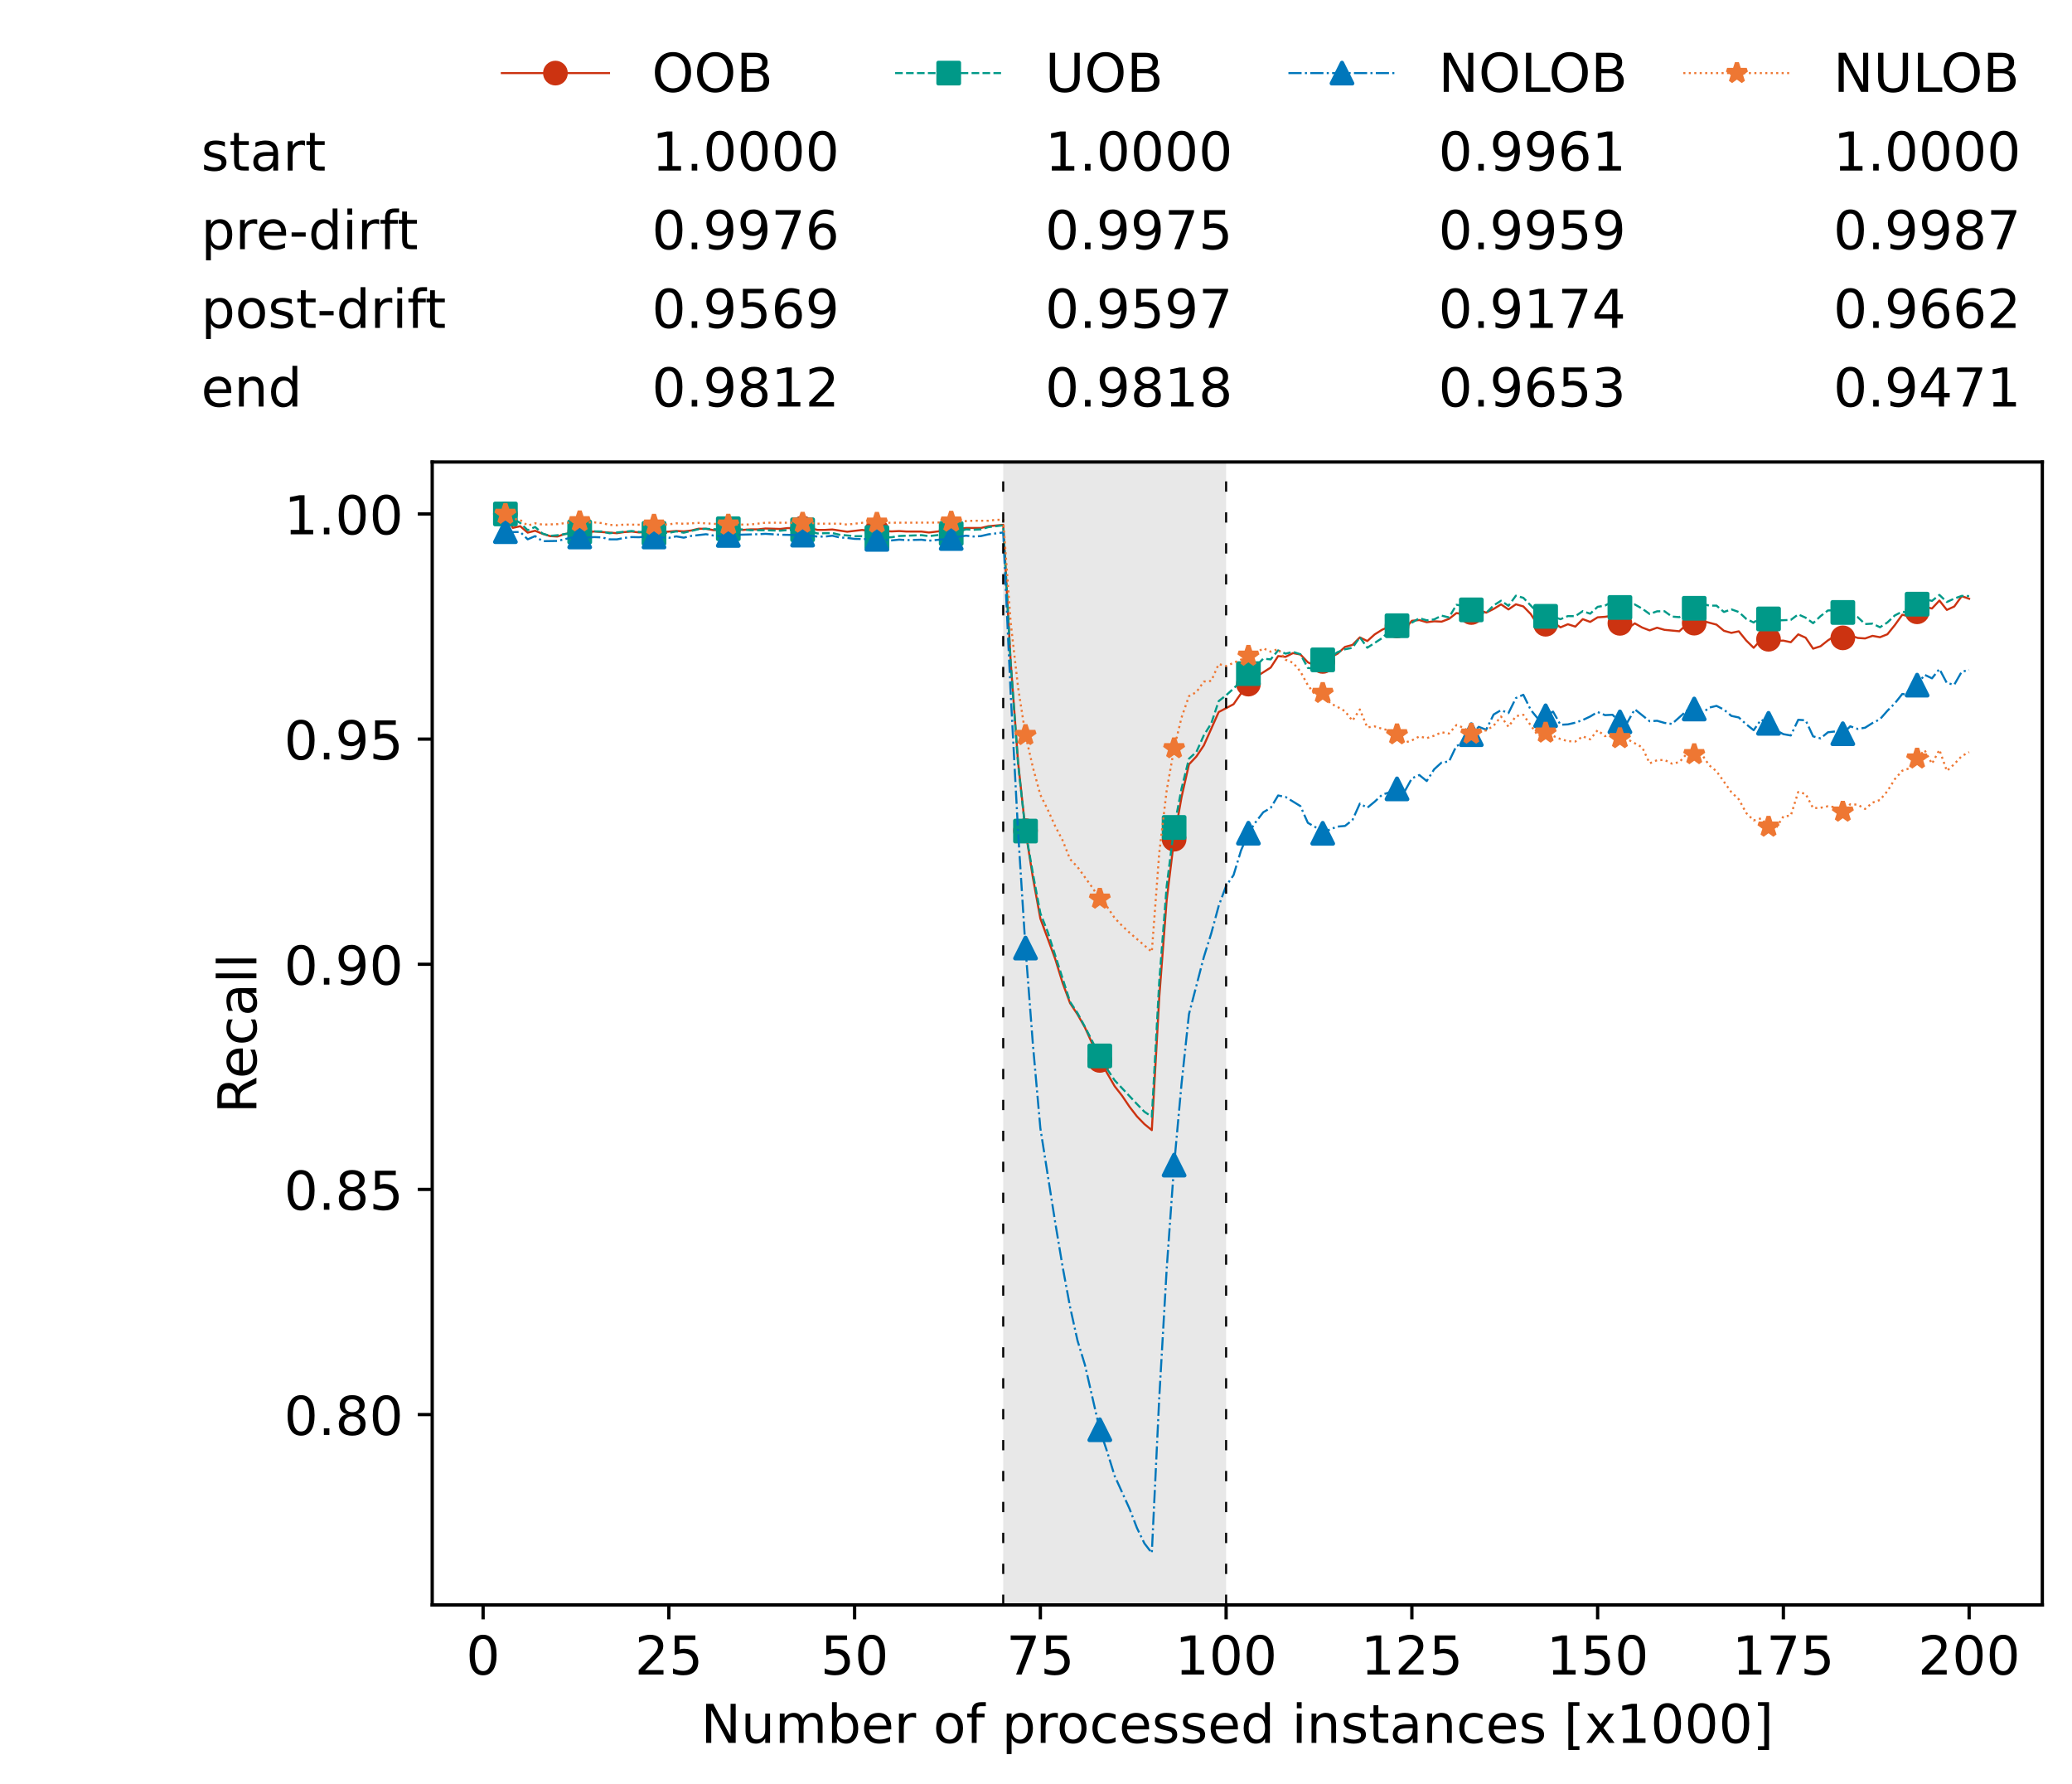 <?xml version="1.0" encoding="utf-8" standalone="no"?>
<!DOCTYPE svg PUBLIC "-//W3C//DTD SVG 1.1//EN"
  "http://www.w3.org/Graphics/SVG/1.1/DTD/svg11.dtd">
<!-- Created with matplotlib (https://matplotlib.org/) -->
<svg height="432.615pt" version="1.1" viewBox="0 0 502.65 432.615" width="502.65pt" xmlns="http://www.w3.org/2000/svg" xmlns:xlink="http://www.w3.org/1999/xlink">
 <defs>
  <style type="text/css">*{stroke-linecap:butt;stroke-linejoin:round;}</style>
 </defs>
 <g id="figure_1">
  <g id="patch_1">
   <path d="M 0 432.615 
L 502.65 432.615 
L 502.65 0 
L 0 0 
z
" style="fill:#ffffff;"/>
  </g>
  <g id="axes_1">
   <g id="patch_2">
    <path d="M 104.85 389.252 
L 495.45 389.252 
L 495.45 112.052 
L 104.85 112.052 
z
" style="fill:#ffffff;"/>
   </g>
   <g id="patch_3">
    <path clip-path="url(#pa38dc32eaa)" d="M 297.446 389.252 
L 297.446 112.052 
L 243.372 112.052 
L 243.372 389.252 
z
" style="fill:#d3d3d3;opacity:0.5;"/>
   </g>
   <g id="matplotlib.axis_1">
    <g id="xtick_1">
     <g id="line2d_1">
      <defs>
       <path d="M 0 0 
L 0 3.5 
" id="me1f623c44f" style="stroke:#000000;stroke-width:0.8;"/>
      </defs>
      <g>
       <use style="stroke:#000000;stroke-width:0.8;" x="117.197" xlink:href="#me1f623c44f" y="389.252"/>
      </g>
     </g>
     <g id="text_1">
      <!-- 0 -->
      <g transform="translate(113.061 406.13)scale(0.13 -0.13)">
       <defs>
        <path d="M 31.781 66.406 
Q 24.172 66.406 20.328 58.906 
Q 16.5 51.422 16.5 36.375 
Q 16.5 21.391 20.328 13.891 
Q 24.172 6.391 31.781 6.391 
Q 39.453 6.391 43.281 13.891 
Q 47.125 21.391 47.125 36.375 
Q 47.125 51.422 43.281 58.906 
Q 39.453 66.406 31.781 66.406 
z
M 31.781 74.219 
Q 44.047 74.219 50.516 64.516 
Q 56.984 54.828 56.984 36.375 
Q 56.984 17.969 50.516 8.266 
Q 44.047 -1.422 31.781 -1.422 
Q 19.531 -1.422 13.062 8.266 
Q 6.594 17.969 6.594 36.375 
Q 6.594 54.828 13.062 64.516 
Q 19.531 74.219 31.781 74.219 
z
" id="DejaVuSans-48"/>
       </defs>
       <use xlink:href="#DejaVuSans-48"/>
      </g>
     </g>
    </g>
    <g id="xtick_2">
     <g id="line2d_2">
      <g>
       <use style="stroke:#000000;stroke-width:0.8;" x="162.259" xlink:href="#me1f623c44f" y="389.252"/>
      </g>
     </g>
     <g id="text_2">
      <!-- 25 -->
      <g transform="translate(153.988 406.13)scale(0.13 -0.13)">
       <defs>
        <path d="M 19.188 8.297 
L 53.609 8.297 
L 53.609 0 
L 7.328 0 
L 7.328 8.297 
Q 12.938 14.109 22.625 23.891 
Q 32.328 33.688 34.812 36.531 
Q 39.547 41.844 41.422 45.531 
Q 43.312 49.219 43.312 52.781 
Q 43.312 58.594 39.234 62.25 
Q 35.156 65.922 28.609 65.922 
Q 23.969 65.922 18.812 64.312 
Q 13.672 62.703 7.812 59.422 
L 7.812 69.391 
Q 13.766 71.781 18.938 73 
Q 24.125 74.219 28.422 74.219 
Q 39.75 74.219 46.484 68.547 
Q 53.219 62.891 53.219 53.422 
Q 53.219 48.922 51.531 44.891 
Q 49.859 40.875 45.406 35.406 
Q 44.188 33.984 37.641 27.219 
Q 31.109 20.453 19.188 8.297 
z
" id="DejaVuSans-50"/>
        <path d="M 10.797 72.906 
L 49.516 72.906 
L 49.516 64.594 
L 19.828 64.594 
L 19.828 46.734 
Q 21.969 47.469 24.109 47.828 
Q 26.266 48.188 28.422 48.188 
Q 40.625 48.188 47.75 41.5 
Q 54.891 34.812 54.891 23.391 
Q 54.891 11.625 47.562 5.094 
Q 40.234 -1.422 26.906 -1.422 
Q 22.312 -1.422 17.547 -0.641 
Q 12.797 0.141 7.719 1.703 
L 7.719 11.625 
Q 12.109 9.234 16.797 8.062 
Q 21.484 6.891 26.703 6.891 
Q 35.156 6.891 40.078 11.328 
Q 45.016 15.766 45.016 23.391 
Q 45.016 31 40.078 35.438 
Q 35.156 39.891 26.703 39.891 
Q 22.75 39.891 18.812 39.016 
Q 14.891 38.141 10.797 36.281 
z
" id="DejaVuSans-53"/>
       </defs>
       <use xlink:href="#DejaVuSans-50"/>
       <use x="63.623" xlink:href="#DejaVuSans-53"/>
      </g>
     </g>
    </g>
    <g id="xtick_3">
     <g id="line2d_3">
      <g>
       <use style="stroke:#000000;stroke-width:0.8;" x="207.322" xlink:href="#me1f623c44f" y="389.252"/>
      </g>
     </g>
     <g id="text_3">
      <!-- 50 -->
      <g transform="translate(199.05 406.13)scale(0.13 -0.13)">
       <use xlink:href="#DejaVuSans-53"/>
       <use x="63.623" xlink:href="#DejaVuSans-48"/>
      </g>
     </g>
    </g>
    <g id="xtick_4">
     <g id="line2d_4">
      <g>
       <use style="stroke:#000000;stroke-width:0.8;" x="252.384" xlink:href="#me1f623c44f" y="389.252"/>
      </g>
     </g>
     <g id="text_4">
      <!-- 75 -->
      <g transform="translate(244.113 406.13)scale(0.13 -0.13)">
       <defs>
        <path d="M 8.203 72.906 
L 55.078 72.906 
L 55.078 68.703 
L 28.609 0 
L 18.312 0 
L 43.219 64.594 
L 8.203 64.594 
z
" id="DejaVuSans-55"/>
       </defs>
       <use xlink:href="#DejaVuSans-55"/>
       <use x="63.623" xlink:href="#DejaVuSans-53"/>
      </g>
     </g>
    </g>
    <g id="xtick_5">
     <g id="line2d_5">
      <g>
       <use style="stroke:#000000;stroke-width:0.8;" x="297.446" xlink:href="#me1f623c44f" y="389.252"/>
      </g>
     </g>
     <g id="text_5">
      <!-- 100 -->
      <g transform="translate(285.039 406.13)scale(0.13 -0.13)">
       <defs>
        <path d="M 12.406 8.297 
L 28.516 8.297 
L 28.516 63.922 
L 10.984 60.406 
L 10.984 69.391 
L 28.422 72.906 
L 38.281 72.906 
L 38.281 8.297 
L 54.391 8.297 
L 54.391 0 
L 12.406 0 
z
" id="DejaVuSans-49"/>
       </defs>
       <use xlink:href="#DejaVuSans-49"/>
       <use x="63.623" xlink:href="#DejaVuSans-48"/>
       <use x="127.246" xlink:href="#DejaVuSans-48"/>
      </g>
     </g>
    </g>
    <g id="xtick_6">
     <g id="line2d_6">
      <g>
       <use style="stroke:#000000;stroke-width:0.8;" x="342.509" xlink:href="#me1f623c44f" y="389.252"/>
      </g>
     </g>
     <g id="text_6">
      <!-- 125 -->
      <g transform="translate(330.102 406.13)scale(0.13 -0.13)">
       <use xlink:href="#DejaVuSans-49"/>
       <use x="63.623" xlink:href="#DejaVuSans-50"/>
       <use x="127.246" xlink:href="#DejaVuSans-53"/>
      </g>
     </g>
    </g>
    <g id="xtick_7">
     <g id="line2d_7">
      <g>
       <use style="stroke:#000000;stroke-width:0.8;" x="387.571" xlink:href="#me1f623c44f" y="389.252"/>
      </g>
     </g>
     <g id="text_7">
      <!-- 150 -->
      <g transform="translate(375.164 406.13)scale(0.13 -0.13)">
       <use xlink:href="#DejaVuSans-49"/>
       <use x="63.623" xlink:href="#DejaVuSans-53"/>
       <use x="127.246" xlink:href="#DejaVuSans-48"/>
      </g>
     </g>
    </g>
    <g id="xtick_8">
     <g id="line2d_8">
      <g>
       <use style="stroke:#000000;stroke-width:0.8;" x="432.633" xlink:href="#me1f623c44f" y="389.252"/>
      </g>
     </g>
     <g id="text_8">
      <!-- 175 -->
      <g transform="translate(420.226 406.13)scale(0.13 -0.13)">
       <use xlink:href="#DejaVuSans-49"/>
       <use x="63.623" xlink:href="#DejaVuSans-55"/>
       <use x="127.246" xlink:href="#DejaVuSans-53"/>
      </g>
     </g>
    </g>
    <g id="xtick_9">
     <g id="line2d_9">
      <g>
       <use style="stroke:#000000;stroke-width:0.8;" x="477.695" xlink:href="#me1f623c44f" y="389.252"/>
      </g>
     </g>
     <g id="text_9">
      <!-- 200 -->
      <g transform="translate(465.289 406.13)scale(0.13 -0.13)">
       <use xlink:href="#DejaVuSans-50"/>
       <use x="63.623" xlink:href="#DejaVuSans-48"/>
       <use x="127.246" xlink:href="#DejaVuSans-48"/>
      </g>
     </g>
    </g>
    <g id="text_10">
     <!-- Number of processed instances [x1000] -->
     <g transform="translate(170.025 422.711)scale(0.13 -0.13)">
      <defs>
       <path d="M 9.812 72.906 
L 23.094 72.906 
L 55.422 11.922 
L 55.422 72.906 
L 64.984 72.906 
L 64.984 0 
L 51.703 0 
L 19.391 60.984 
L 19.391 0 
L 9.812 0 
z
" id="DejaVuSans-78"/>
       <path d="M 8.5 21.578 
L 8.5 54.688 
L 17.484 54.688 
L 17.484 21.922 
Q 17.484 14.156 20.5 10.266 
Q 23.531 6.391 29.594 6.391 
Q 36.859 6.391 41.078 11.031 
Q 45.312 15.672 45.312 23.688 
L 45.312 54.688 
L 54.297 54.688 
L 54.297 0 
L 45.312 0 
L 45.312 8.406 
Q 42.047 3.422 37.719 1 
Q 33.406 -1.422 27.688 -1.422 
Q 18.266 -1.422 13.375 4.438 
Q 8.5 10.297 8.5 21.578 
z
M 31.109 56 
z
" id="DejaVuSans-117"/>
       <path d="M 52 44.188 
Q 55.375 50.25 60.062 53.125 
Q 64.75 56 71.094 56 
Q 79.641 56 84.281 50.016 
Q 88.922 44.047 88.922 33.016 
L 88.922 0 
L 79.891 0 
L 79.891 32.719 
Q 79.891 40.578 77.094 44.375 
Q 74.312 48.188 68.609 48.188 
Q 61.625 48.188 57.562 43.547 
Q 53.516 38.922 53.516 30.906 
L 53.516 0 
L 44.484 0 
L 44.484 32.719 
Q 44.484 40.625 41.703 44.406 
Q 38.922 48.188 33.109 48.188 
Q 26.219 48.188 22.156 43.531 
Q 18.109 38.875 18.109 30.906 
L 18.109 0 
L 9.078 0 
L 9.078 54.688 
L 18.109 54.688 
L 18.109 46.188 
Q 21.188 51.219 25.484 53.609 
Q 29.781 56 35.688 56 
Q 41.656 56 45.828 52.969 
Q 50 49.953 52 44.188 
z
" id="DejaVuSans-109"/>
       <path d="M 48.688 27.297 
Q 48.688 37.203 44.609 42.844 
Q 40.531 48.484 33.406 48.484 
Q 26.266 48.484 22.188 42.844 
Q 18.109 37.203 18.109 27.297 
Q 18.109 17.391 22.188 11.75 
Q 26.266 6.109 33.406 6.109 
Q 40.531 6.109 44.609 11.75 
Q 48.688 17.391 48.688 27.297 
z
M 18.109 46.391 
Q 20.953 51.266 25.266 53.625 
Q 29.594 56 35.594 56 
Q 45.562 56 51.781 48.094 
Q 58.016 40.188 58.016 27.297 
Q 58.016 14.406 51.781 6.484 
Q 45.562 -1.422 35.594 -1.422 
Q 29.594 -1.422 25.266 0.953 
Q 20.953 3.328 18.109 8.203 
L 18.109 0 
L 9.078 0 
L 9.078 75.984 
L 18.109 75.984 
z
" id="DejaVuSans-98"/>
       <path d="M 56.203 29.594 
L 56.203 25.203 
L 14.891 25.203 
Q 15.484 15.922 20.484 11.062 
Q 25.484 6.203 34.422 6.203 
Q 39.594 6.203 44.453 7.469 
Q 49.312 8.734 54.109 11.281 
L 54.109 2.781 
Q 49.266 0.734 44.188 -0.344 
Q 39.109 -1.422 33.891 -1.422 
Q 20.797 -1.422 13.156 6.188 
Q 5.516 13.812 5.516 26.812 
Q 5.516 40.234 12.766 48.109 
Q 20.016 56 32.328 56 
Q 43.359 56 49.781 48.891 
Q 56.203 41.797 56.203 29.594 
z
M 47.219 32.234 
Q 47.125 39.594 43.094 43.984 
Q 39.062 48.391 32.422 48.391 
Q 24.906 48.391 20.391 44.141 
Q 15.875 39.891 15.188 32.172 
z
" id="DejaVuSans-101"/>
       <path d="M 41.109 46.297 
Q 39.594 47.172 37.812 47.578 
Q 36.031 48 33.891 48 
Q 26.266 48 22.188 43.047 
Q 18.109 38.094 18.109 28.812 
L 18.109 0 
L 9.078 0 
L 9.078 54.688 
L 18.109 54.688 
L 18.109 46.188 
Q 20.953 51.172 25.484 53.578 
Q 30.031 56 36.531 56 
Q 37.453 56 38.578 55.875 
Q 39.703 55.766 41.062 55.516 
z
" id="DejaVuSans-114"/>
       <path id="DejaVuSans-32"/>
       <path d="M 30.609 48.391 
Q 23.391 48.391 19.188 42.75 
Q 14.984 37.109 14.984 27.297 
Q 14.984 17.484 19.156 11.844 
Q 23.344 6.203 30.609 6.203 
Q 37.797 6.203 41.984 11.859 
Q 46.188 17.531 46.188 27.297 
Q 46.188 37.016 41.984 42.703 
Q 37.797 48.391 30.609 48.391 
z
M 30.609 56 
Q 42.328 56 49.016 48.375 
Q 55.719 40.766 55.719 27.297 
Q 55.719 13.875 49.016 6.219 
Q 42.328 -1.422 30.609 -1.422 
Q 18.844 -1.422 12.172 6.219 
Q 5.516 13.875 5.516 27.297 
Q 5.516 40.766 12.172 48.375 
Q 18.844 56 30.609 56 
z
" id="DejaVuSans-111"/>
       <path d="M 37.109 75.984 
L 37.109 68.5 
L 28.516 68.5 
Q 23.688 68.5 21.797 66.547 
Q 19.922 64.594 19.922 59.516 
L 19.922 54.688 
L 34.719 54.688 
L 34.719 47.703 
L 19.922 47.703 
L 19.922 0 
L 10.891 0 
L 10.891 47.703 
L 2.297 47.703 
L 2.297 54.688 
L 10.891 54.688 
L 10.891 58.5 
Q 10.891 67.625 15.141 71.797 
Q 19.391 75.984 28.609 75.984 
z
" id="DejaVuSans-102"/>
       <path d="M 18.109 8.203 
L 18.109 -20.797 
L 9.078 -20.797 
L 9.078 54.688 
L 18.109 54.688 
L 18.109 46.391 
Q 20.953 51.266 25.266 53.625 
Q 29.594 56 35.594 56 
Q 45.562 56 51.781 48.094 
Q 58.016 40.188 58.016 27.297 
Q 58.016 14.406 51.781 6.484 
Q 45.562 -1.422 35.594 -1.422 
Q 29.594 -1.422 25.266 0.953 
Q 20.953 3.328 18.109 8.203 
z
M 48.688 27.297 
Q 48.688 37.203 44.609 42.844 
Q 40.531 48.484 33.406 48.484 
Q 26.266 48.484 22.188 42.844 
Q 18.109 37.203 18.109 27.297 
Q 18.109 17.391 22.188 11.75 
Q 26.266 6.109 33.406 6.109 
Q 40.531 6.109 44.609 11.75 
Q 48.688 17.391 48.688 27.297 
z
" id="DejaVuSans-112"/>
       <path d="M 48.781 52.594 
L 48.781 44.188 
Q 44.969 46.297 41.141 47.344 
Q 37.312 48.391 33.406 48.391 
Q 24.656 48.391 19.812 42.844 
Q 14.984 37.312 14.984 27.297 
Q 14.984 17.281 19.812 11.734 
Q 24.656 6.203 33.406 6.203 
Q 37.312 6.203 41.141 7.25 
Q 44.969 8.297 48.781 10.406 
L 48.781 2.094 
Q 45.016 0.344 40.984 -0.531 
Q 36.969 -1.422 32.422 -1.422 
Q 20.062 -1.422 12.781 6.344 
Q 5.516 14.109 5.516 27.297 
Q 5.516 40.672 12.859 48.328 
Q 20.219 56 33.016 56 
Q 37.156 56 41.109 55.141 
Q 45.062 54.297 48.781 52.594 
z
" id="DejaVuSans-99"/>
       <path d="M 44.281 53.078 
L 44.281 44.578 
Q 40.484 46.531 36.375 47.5 
Q 32.281 48.484 27.875 48.484 
Q 21.188 48.484 17.844 46.438 
Q 14.5 44.391 14.5 40.281 
Q 14.5 37.156 16.891 35.375 
Q 19.281 33.594 26.516 31.984 
L 29.594 31.297 
Q 39.156 29.25 43.188 25.516 
Q 47.219 21.781 47.219 15.094 
Q 47.219 7.469 41.188 3.016 
Q 35.156 -1.422 24.609 -1.422 
Q 20.219 -1.422 15.453 -0.562 
Q 10.688 0.297 5.422 2 
L 5.422 11.281 
Q 10.406 8.688 15.234 7.391 
Q 20.062 6.109 24.812 6.109 
Q 31.156 6.109 34.562 8.281 
Q 37.984 10.453 37.984 14.406 
Q 37.984 18.062 35.516 20.016 
Q 33.062 21.969 24.703 23.781 
L 21.578 24.516 
Q 13.234 26.266 9.516 29.906 
Q 5.812 33.547 5.812 39.891 
Q 5.812 47.609 11.281 51.797 
Q 16.75 56 26.812 56 
Q 31.781 56 36.172 55.266 
Q 40.578 54.547 44.281 53.078 
z
" id="DejaVuSans-115"/>
       <path d="M 45.406 46.391 
L 45.406 75.984 
L 54.391 75.984 
L 54.391 0 
L 45.406 0 
L 45.406 8.203 
Q 42.578 3.328 38.25 0.953 
Q 33.938 -1.422 27.875 -1.422 
Q 17.969 -1.422 11.734 6.484 
Q 5.516 14.406 5.516 27.297 
Q 5.516 40.188 11.734 48.094 
Q 17.969 56 27.875 56 
Q 33.938 56 38.25 53.625 
Q 42.578 51.266 45.406 46.391 
z
M 14.797 27.297 
Q 14.797 17.391 18.875 11.75 
Q 22.953 6.109 30.078 6.109 
Q 37.203 6.109 41.297 11.75 
Q 45.406 17.391 45.406 27.297 
Q 45.406 37.203 41.297 42.844 
Q 37.203 48.484 30.078 48.484 
Q 22.953 48.484 18.875 42.844 
Q 14.797 37.203 14.797 27.297 
z
" id="DejaVuSans-100"/>
       <path d="M 9.422 54.688 
L 18.406 54.688 
L 18.406 0 
L 9.422 0 
z
M 9.422 75.984 
L 18.406 75.984 
L 18.406 64.594 
L 9.422 64.594 
z
" id="DejaVuSans-105"/>
       <path d="M 54.891 33.016 
L 54.891 0 
L 45.906 0 
L 45.906 32.719 
Q 45.906 40.484 42.875 44.328 
Q 39.844 48.188 33.797 48.188 
Q 26.516 48.188 22.312 43.547 
Q 18.109 38.922 18.109 30.906 
L 18.109 0 
L 9.078 0 
L 9.078 54.688 
L 18.109 54.688 
L 18.109 46.188 
Q 21.344 51.125 25.703 53.562 
Q 30.078 56 35.797 56 
Q 45.219 56 50.047 50.172 
Q 54.891 44.344 54.891 33.016 
z
" id="DejaVuSans-110"/>
       <path d="M 18.312 70.219 
L 18.312 54.688 
L 36.812 54.688 
L 36.812 47.703 
L 18.312 47.703 
L 18.312 18.016 
Q 18.312 11.328 20.141 9.422 
Q 21.969 7.516 27.594 7.516 
L 36.812 7.516 
L 36.812 0 
L 27.594 0 
Q 17.188 0 13.234 3.875 
Q 9.281 7.766 9.281 18.016 
L 9.281 47.703 
L 2.688 47.703 
L 2.688 54.688 
L 9.281 54.688 
L 9.281 70.219 
z
" id="DejaVuSans-116"/>
       <path d="M 34.281 27.484 
Q 23.391 27.484 19.188 25 
Q 14.984 22.516 14.984 16.5 
Q 14.984 11.719 18.141 8.906 
Q 21.297 6.109 26.703 6.109 
Q 34.188 6.109 38.703 11.406 
Q 43.219 16.703 43.219 25.484 
L 43.219 27.484 
z
M 52.203 31.203 
L 52.203 0 
L 43.219 0 
L 43.219 8.297 
Q 40.141 3.328 35.547 0.953 
Q 30.953 -1.422 24.312 -1.422 
Q 15.922 -1.422 10.953 3.297 
Q 6 8.016 6 15.922 
Q 6 25.141 12.172 29.828 
Q 18.359 34.516 30.609 34.516 
L 43.219 34.516 
L 43.219 35.406 
Q 43.219 41.609 39.141 45 
Q 35.062 48.391 27.688 48.391 
Q 23 48.391 18.547 47.266 
Q 14.109 46.141 10.016 43.891 
L 10.016 52.203 
Q 14.938 54.109 19.578 55.047 
Q 24.219 56 28.609 56 
Q 40.484 56 46.344 49.844 
Q 52.203 43.703 52.203 31.203 
z
" id="DejaVuSans-97"/>
       <path d="M 8.594 75.984 
L 29.297 75.984 
L 29.297 69 
L 17.578 69 
L 17.578 -6.203 
L 29.297 -6.203 
L 29.297 -13.188 
L 8.594 -13.188 
z
" id="DejaVuSans-91"/>
       <path d="M 54.891 54.688 
L 35.109 28.078 
L 55.906 0 
L 45.312 0 
L 29.391 21.484 
L 13.484 0 
L 2.875 0 
L 24.125 28.609 
L 4.688 54.688 
L 15.281 54.688 
L 29.781 35.203 
L 44.281 54.688 
z
" id="DejaVuSans-120"/>
       <path d="M 30.422 75.984 
L 30.422 -13.188 
L 9.719 -13.188 
L 9.719 -6.203 
L 21.391 -6.203 
L 21.391 69 
L 9.719 69 
L 9.719 75.984 
z
" id="DejaVuSans-93"/>
      </defs>
      <use xlink:href="#DejaVuSans-78"/>
      <use x="74.805" xlink:href="#DejaVuSans-117"/>
      <use x="138.184" xlink:href="#DejaVuSans-109"/>
      <use x="235.596" xlink:href="#DejaVuSans-98"/>
      <use x="299.072" xlink:href="#DejaVuSans-101"/>
      <use x="360.596" xlink:href="#DejaVuSans-114"/>
      <use x="401.709" xlink:href="#DejaVuSans-32"/>
      <use x="433.496" xlink:href="#DejaVuSans-111"/>
      <use x="494.678" xlink:href="#DejaVuSans-102"/>
      <use x="529.883" xlink:href="#DejaVuSans-32"/>
      <use x="561.67" xlink:href="#DejaVuSans-112"/>
      <use x="625.146" xlink:href="#DejaVuSans-114"/>
      <use x="664.01" xlink:href="#DejaVuSans-111"/>
      <use x="725.191" xlink:href="#DejaVuSans-99"/>
      <use x="780.172" xlink:href="#DejaVuSans-101"/>
      <use x="841.695" xlink:href="#DejaVuSans-115"/>
      <use x="893.795" xlink:href="#DejaVuSans-115"/>
      <use x="945.895" xlink:href="#DejaVuSans-101"/>
      <use x="1007.418" xlink:href="#DejaVuSans-100"/>
      <use x="1070.895" xlink:href="#DejaVuSans-32"/>
      <use x="1102.682" xlink:href="#DejaVuSans-105"/>
      <use x="1130.465" xlink:href="#DejaVuSans-110"/>
      <use x="1193.844" xlink:href="#DejaVuSans-115"/>
      <use x="1245.943" xlink:href="#DejaVuSans-116"/>
      <use x="1285.152" xlink:href="#DejaVuSans-97"/>
      <use x="1346.432" xlink:href="#DejaVuSans-110"/>
      <use x="1409.811" xlink:href="#DejaVuSans-99"/>
      <use x="1464.791" xlink:href="#DejaVuSans-101"/>
      <use x="1526.314" xlink:href="#DejaVuSans-115"/>
      <use x="1578.414" xlink:href="#DejaVuSans-32"/>
      <use x="1610.201" xlink:href="#DejaVuSans-91"/>
      <use x="1649.215" xlink:href="#DejaVuSans-120"/>
      <use x="1708.395" xlink:href="#DejaVuSans-49"/>
      <use x="1772.018" xlink:href="#DejaVuSans-48"/>
      <use x="1835.641" xlink:href="#DejaVuSans-48"/>
      <use x="1899.264" xlink:href="#DejaVuSans-48"/>
      <use x="1962.887" xlink:href="#DejaVuSans-93"/>
     </g>
    </g>
   </g>
   <g id="matplotlib.axis_2">
    <g id="ytick_1">
     <g id="line2d_10">
      <defs>
       <path d="M 0 0 
L -3.5 0 
" id="mc9c9784f2b" style="stroke:#000000;stroke-width:0.8;"/>
      </defs>
      <g>
       <use style="stroke:#000000;stroke-width:0.8;" x="104.85" xlink:href="#mc9c9784f2b" y="343.08"/>
      </g>
     </g>
     <g id="text_11">
      <!-- 0.80 -->
      <g transform="translate(68.905 348.019)scale(0.13 -0.13)">
       <defs>
        <path d="M 10.688 12.406 
L 21 12.406 
L 21 0 
L 10.688 0 
z
" id="DejaVuSans-46"/>
        <path d="M 31.781 34.625 
Q 24.75 34.625 20.719 30.859 
Q 16.703 27.094 16.703 20.516 
Q 16.703 13.922 20.719 10.156 
Q 24.75 6.391 31.781 6.391 
Q 38.812 6.391 42.859 10.172 
Q 46.922 13.969 46.922 20.516 
Q 46.922 27.094 42.891 30.859 
Q 38.875 34.625 31.781 34.625 
z
M 21.922 38.812 
Q 15.578 40.375 12.031 44.719 
Q 8.5 49.078 8.5 55.328 
Q 8.5 64.062 14.719 69.141 
Q 20.953 74.219 31.781 74.219 
Q 42.672 74.219 48.875 69.141 
Q 55.078 64.062 55.078 55.328 
Q 55.078 49.078 51.531 44.719 
Q 48 40.375 41.703 38.812 
Q 48.828 37.156 52.797 32.312 
Q 56.781 27.484 56.781 20.516 
Q 56.781 9.906 50.312 4.234 
Q 43.844 -1.422 31.781 -1.422 
Q 19.734 -1.422 13.25 4.234 
Q 6.781 9.906 6.781 20.516 
Q 6.781 27.484 10.781 32.312 
Q 14.797 37.156 21.922 38.812 
z
M 18.312 54.391 
Q 18.312 48.734 21.844 45.562 
Q 25.391 42.391 31.781 42.391 
Q 38.141 42.391 41.719 45.562 
Q 45.312 48.734 45.312 54.391 
Q 45.312 60.062 41.719 63.234 
Q 38.141 66.406 31.781 66.406 
Q 25.391 66.406 21.844 63.234 
Q 18.312 60.062 18.312 54.391 
z
" id="DejaVuSans-56"/>
       </defs>
       <use xlink:href="#DejaVuSans-48"/>
       <use x="63.623" xlink:href="#DejaVuSans-46"/>
       <use x="95.41" xlink:href="#DejaVuSans-56"/>
       <use x="159.033" xlink:href="#DejaVuSans-48"/>
      </g>
     </g>
    </g>
    <g id="ytick_2">
     <g id="line2d_11">
      <g>
       <use style="stroke:#000000;stroke-width:0.8;" x="104.85" xlink:href="#mc9c9784f2b" y="288.473"/>
      </g>
     </g>
     <g id="text_12">
      <!-- 0.85 -->
      <g transform="translate(68.905 293.412)scale(0.13 -0.13)">
       <use xlink:href="#DejaVuSans-48"/>
       <use x="63.623" xlink:href="#DejaVuSans-46"/>
       <use x="95.41" xlink:href="#DejaVuSans-56"/>
       <use x="159.033" xlink:href="#DejaVuSans-53"/>
      </g>
     </g>
    </g>
    <g id="ytick_3">
     <g id="line2d_12">
      <g>
       <use style="stroke:#000000;stroke-width:0.8;" x="104.85" xlink:href="#mc9c9784f2b" y="233.866"/>
      </g>
     </g>
     <g id="text_13">
      <!-- 0.90 -->
      <g transform="translate(68.905 238.805)scale(0.13 -0.13)">
       <defs>
        <path d="M 10.984 1.516 
L 10.984 10.5 
Q 14.703 8.734 18.5 7.812 
Q 22.312 6.891 25.984 6.891 
Q 35.75 6.891 40.891 13.453 
Q 46.047 20.016 46.781 33.406 
Q 43.953 29.203 39.594 26.953 
Q 35.25 24.703 29.984 24.703 
Q 19.047 24.703 12.672 31.312 
Q 6.297 37.938 6.297 49.422 
Q 6.297 60.641 12.938 67.422 
Q 19.578 74.219 30.609 74.219 
Q 43.266 74.219 49.922 64.516 
Q 56.594 54.828 56.594 36.375 
Q 56.594 19.141 48.406 8.859 
Q 40.234 -1.422 26.422 -1.422 
Q 22.703 -1.422 18.891 -0.688 
Q 15.094 0.047 10.984 1.516 
z
M 30.609 32.422 
Q 37.25 32.422 41.125 36.953 
Q 45.016 41.5 45.016 49.422 
Q 45.016 57.281 41.125 61.844 
Q 37.25 66.406 30.609 66.406 
Q 23.969 66.406 20.094 61.844 
Q 16.219 57.281 16.219 49.422 
Q 16.219 41.5 20.094 36.953 
Q 23.969 32.422 30.609 32.422 
z
" id="DejaVuSans-57"/>
       </defs>
       <use xlink:href="#DejaVuSans-48"/>
       <use x="63.623" xlink:href="#DejaVuSans-46"/>
       <use x="95.41" xlink:href="#DejaVuSans-57"/>
       <use x="159.033" xlink:href="#DejaVuSans-48"/>
      </g>
     </g>
    </g>
    <g id="ytick_4">
     <g id="line2d_13">
      <g>
       <use style="stroke:#000000;stroke-width:0.8;" x="104.85" xlink:href="#mc9c9784f2b" y="179.259"/>
      </g>
     </g>
     <g id="text_14">
      <!-- 0.95 -->
      <g transform="translate(68.905 184.198)scale(0.13 -0.13)">
       <use xlink:href="#DejaVuSans-48"/>
       <use x="63.623" xlink:href="#DejaVuSans-46"/>
       <use x="95.41" xlink:href="#DejaVuSans-57"/>
       <use x="159.033" xlink:href="#DejaVuSans-53"/>
      </g>
     </g>
    </g>
    <g id="ytick_5">
     <g id="line2d_14">
      <g>
       <use style="stroke:#000000;stroke-width:0.8;" x="104.85" xlink:href="#mc9c9784f2b" y="124.652"/>
      </g>
     </g>
     <g id="text_15">
      <!-- 1.00 -->
      <g transform="translate(68.905 129.591)scale(0.13 -0.13)">
       <use xlink:href="#DejaVuSans-49"/>
       <use x="63.623" xlink:href="#DejaVuSans-46"/>
       <use x="95.41" xlink:href="#DejaVuSans-48"/>
       <use x="159.033" xlink:href="#DejaVuSans-48"/>
      </g>
     </g>
    </g>
    <g id="text_16">
     <!-- Recall -->
     <g transform="translate(62.201 270.044)rotate(-90)scale(0.13 -0.13)">
      <defs>
       <path d="M 44.391 34.188 
Q 47.562 33.109 50.562 29.594 
Q 53.562 26.078 56.594 19.922 
L 66.609 0 
L 56 0 
L 46.688 18.703 
Q 43.062 26.031 39.672 28.422 
Q 36.281 30.812 30.422 30.812 
L 19.672 30.812 
L 19.672 0 
L 9.812 0 
L 9.812 72.906 
L 32.078 72.906 
Q 44.578 72.906 50.734 67.672 
Q 56.891 62.453 56.891 51.906 
Q 56.891 45.016 53.688 40.469 
Q 50.484 35.938 44.391 34.188 
z
M 19.672 64.797 
L 19.672 38.922 
L 32.078 38.922 
Q 39.203 38.922 42.844 42.219 
Q 46.484 45.516 46.484 51.906 
Q 46.484 58.297 42.844 61.547 
Q 39.203 64.797 32.078 64.797 
z
" id="DejaVuSans-82"/>
       <path d="M 9.422 75.984 
L 18.406 75.984 
L 18.406 0 
L 9.422 0 
z
" id="DejaVuSans-108"/>
      </defs>
      <use xlink:href="#DejaVuSans-82"/>
      <use x="64.982" xlink:href="#DejaVuSans-101"/>
      <use x="126.506" xlink:href="#DejaVuSans-99"/>
      <use x="181.486" xlink:href="#DejaVuSans-97"/>
      <use x="242.766" xlink:href="#DejaVuSans-108"/>
      <use x="270.549" xlink:href="#DejaVuSans-108"/>
     </g>
    </g>
   </g>
   <g id="line2d_15"/>
   <g id="line2d_16"/>
   <g id="line2d_17"/>
   <g id="line2d_18"/>
   <g id="line2d_19"/>
   <g id="line2d_20">
    <path clip-path="url(#pa38dc32eaa)" d="M 122.605 124.652 
L 124.407 128.03 
L 126.21 127.623 
L 128.012 129.18 
L 129.815 128.728 
L 131.617 129.465 
L 133.419 130.018 
L 135.222 130.122 
L 137.024 129.514 
L 140.629 129.047 
L 142.432 129.068 
L 144.234 128.903 
L 149.642 129.318 
L 151.444 129.044 
L 153.247 128.922 
L 155.049 129.139 
L 156.852 129.023 
L 158.654 129.246 
L 164.062 128.773 
L 165.864 128.875 
L 167.667 128.668 
L 169.469 128.233 
L 171.272 128.25 
L 173.074 128.573 
L 176.679 128.45 
L 178.482 128.426 
L 180.284 128.519 
L 182.087 128.393 
L 183.889 128.393 
L 185.692 128.181 
L 189.297 128.292 
L 191.099 128.081 
L 196.507 128.078 
L 198.309 128.522 
L 200.112 128.527 
L 201.914 128.419 
L 205.519 128.962 
L 209.124 128.537 
L 210.927 128.741 
L 212.729 128.741 
L 216.334 128.886 
L 218.137 128.797 
L 219.939 128.917 
L 223.544 128.92 
L 225.347 129.156 
L 234.359 128.061 
L 237.964 128.054 
L 239.767 127.628 
L 243.372 127.294 
L 245.174 160.366 
L 246.976 184.812 
L 248.779 201.472 
L 250.581 212.917 
L 252.384 222.786 
L 255.989 232.587 
L 257.791 238.433 
L 259.594 243.311 
L 261.396 246.031 
L 263.199 249.204 
L 266.804 257.185 
L 270.409 263.453 
L 272.211 265.763 
L 274.014 268.434 
L 275.816 270.767 
L 277.619 272.628 
L 279.421 274.097 
L 281.224 241.913 
L 283.026 218.289 
L 284.829 203.54 
L 286.631 193.329 
L 288.434 185.383 
L 290.236 183.474 
L 292.039 180.788 
L 295.644 172.693 
L 299.249 170.796 
L 301.051 168.195 
L 302.854 165.918 
L 304.656 164.19 
L 308.261 161.904 
L 310.064 159.124 
L 311.866 159.304 
L 313.669 158.401 
L 315.471 158.732 
L 317.274 160.635 
L 319.076 161.43 
L 322.681 159.473 
L 324.484 158.539 
L 326.286 156.896 
L 328.089 156.419 
L 329.891 154.586 
L 331.694 155.477 
L 333.496 153.856 
L 335.299 152.73 
L 337.101 151.95 
L 338.904 151.807 
L 340.706 152.72 
L 342.509 150.558 
L 344.311 150.384 
L 346.114 150.91 
L 347.916 150.684 
L 349.719 150.777 
L 351.521 150.091 
L 353.324 148.689 
L 355.126 148.991 
L 356.928 148.555 
L 358.731 147.934 
L 360.533 148.588 
L 362.336 147.693 
L 364.138 146.583 
L 365.941 147.81 
L 367.743 146.562 
L 369.546 147.072 
L 371.348 148.923 
L 373.151 151.735 
L 374.953 151.397 
L 376.756 150.911 
L 378.558 152.152 
L 380.361 151.396 
L 382.163 151.974 
L 383.966 150.161 
L 385.768 150.835 
L 387.571 149.721 
L 389.373 149.6 
L 391.176 149.321 
L 392.978 151.178 
L 394.781 152.494 
L 396.583 151.185 
L 398.386 152.2 
L 400.188 152.891 
L 401.991 152.239 
L 403.793 152.758 
L 407.398 153.1 
L 409.201 151.402 
L 411.003 151.132 
L 412.806 150.539 
L 416.411 151.492 
L 418.213 152.989 
L 420.016 153.494 
L 421.818 153.112 
L 423.621 155.341 
L 425.423 157.109 
L 427.226 155.159 
L 429.028 155.042 
L 430.831 155.419 
L 432.633 155.372 
L 434.436 155.76 
L 436.238 153.855 
L 438.041 154.668 
L 439.843 157.321 
L 441.646 156.741 
L 443.448 155.309 
L 445.251 154.155 
L 447.053 154.7 
L 448.856 154.102 
L 450.658 154.719 
L 452.461 154.842 
L 454.263 154.216 
L 456.066 154.548 
L 457.868 153.833 
L 459.671 151.604 
L 461.473 149.096 
L 463.276 149.53 
L 466.881 147.134 
L 468.683 147.582 
L 470.485 145.649 
L 472.288 147.924 
L 474.09 147.099 
L 475.893 144.589 
L 477.695 145.218 
L 477.695 145.218 
" style="fill:none;stroke:#cc3311;stroke-linecap:square;stroke-width:0.5;"/>
    <defs>
     <path d="M 0 2.5 
C 0.663 2.5 1.299 2.237 1.768 1.768 
C 2.237 1.299 2.5 0.663 2.5 0 
C 2.5 -0.663 2.237 -1.299 1.768 -1.768 
C 1.299 -2.237 0.663 -2.5 0 -2.5 
C -0.663 -2.5 -1.299 -2.237 -1.768 -1.768 
C -2.237 -1.299 -2.5 -0.663 -2.5 0 
C -2.5 0.663 -2.237 1.299 -1.768 1.768 
C -1.299 2.237 -0.663 2.5 0 2.5 
z
" id="m1bd7daa555" style="stroke:#cc3311;"/>
    </defs>
    <g clip-path="url(#pa38dc32eaa)">
     <use style="fill:#cc3311;stroke:#cc3311;" x="122.605" xlink:href="#m1bd7daa555" y="124.652"/>
     <use style="fill:#cc3311;stroke:#cc3311;" x="140.629" xlink:href="#m1bd7daa555" y="129.047"/>
     <use style="fill:#cc3311;stroke:#cc3311;" x="158.654" xlink:href="#m1bd7daa555" y="129.246"/>
     <use style="fill:#cc3311;stroke:#cc3311;" x="176.679" xlink:href="#m1bd7daa555" y="128.45"/>
     <use style="fill:#cc3311;stroke:#cc3311;" x="194.704" xlink:href="#m1bd7daa555" y="128.074"/>
     <use style="fill:#cc3311;stroke:#cc3311;" x="212.729" xlink:href="#m1bd7daa555" y="128.741"/>
     <use style="fill:#cc3311;stroke:#cc3311;" x="230.754" xlink:href="#m1bd7daa555" y="128.623"/>
     <use style="fill:#cc3311;stroke:#cc3311;" x="248.779" xlink:href="#m1bd7daa555" y="201.472"/>
     <use style="fill:#cc3311;stroke:#cc3311;" x="266.804" xlink:href="#m1bd7daa555" y="257.185"/>
     <use style="fill:#cc3311;stroke:#cc3311;" x="284.829" xlink:href="#m1bd7daa555" y="203.54"/>
     <use style="fill:#cc3311;stroke:#cc3311;" x="302.854" xlink:href="#m1bd7daa555" y="165.918"/>
     <use style="fill:#cc3311;stroke:#cc3311;" x="320.879" xlink:href="#m1bd7daa555" y="160.421"/>
     <use style="fill:#cc3311;stroke:#cc3311;" x="338.904" xlink:href="#m1bd7daa555" y="151.807"/>
     <use style="fill:#cc3311;stroke:#cc3311;" x="356.928" xlink:href="#m1bd7daa555" y="148.555"/>
     <use style="fill:#cc3311;stroke:#cc3311;" x="374.953" xlink:href="#m1bd7daa555" y="151.397"/>
     <use style="fill:#cc3311;stroke:#cc3311;" x="392.978" xlink:href="#m1bd7daa555" y="151.178"/>
     <use style="fill:#cc3311;stroke:#cc3311;" x="411.003" xlink:href="#m1bd7daa555" y="151.132"/>
     <use style="fill:#cc3311;stroke:#cc3311;" x="429.028" xlink:href="#m1bd7daa555" y="155.042"/>
     <use style="fill:#cc3311;stroke:#cc3311;" x="447.053" xlink:href="#m1bd7daa555" y="154.7"/>
     <use style="fill:#cc3311;stroke:#cc3311;" x="465.078" xlink:href="#m1bd7daa555" y="148.384"/>
    </g>
   </g>
   <g id="line2d_21"/>
   <g id="line2d_22"/>
   <g id="line2d_23"/>
   <g id="line2d_24"/>
   <g id="line2d_25">
    <path clip-path="url(#pa38dc32eaa)" d="M 122.605 124.652 
L 126.21 126.841 
L 128.012 128.593 
L 129.815 127.805 
L 131.617 129.404 
L 133.419 129.966 
L 135.222 129.818 
L 138.827 129.236 
L 140.629 129.028 
L 142.432 129.05 
L 144.234 128.887 
L 146.037 128.9 
L 147.839 129.327 
L 153.247 128.788 
L 155.049 129.012 
L 156.852 129.011 
L 158.654 129.345 
L 162.259 129.231 
L 164.062 128.88 
L 165.864 129.202 
L 169.469 128.348 
L 171.272 128.251 
L 173.074 128.355 
L 180.284 128.404 
L 182.087 128.595 
L 185.692 128.598 
L 189.297 128.71 
L 192.902 128.391 
L 194.704 128.487 
L 196.507 128.817 
L 198.309 129.376 
L 201.914 129.27 
L 203.717 129.697 
L 207.322 130.035 
L 209.124 130.047 
L 212.729 130.363 
L 214.532 130.387 
L 216.334 130.292 
L 218.137 129.996 
L 223.544 129.795 
L 225.347 130.031 
L 230.754 129.391 
L 232.557 128.953 
L 234.359 128.388 
L 236.162 128.49 
L 237.964 128.384 
L 239.767 127.851 
L 243.372 127.405 
L 245.174 160.697 
L 246.976 185.245 
L 248.779 201.561 
L 250.581 211.901 
L 252.384 221.495 
L 254.186 226.079 
L 259.594 242.987 
L 261.396 245.708 
L 263.199 249.048 
L 266.804 256.1 
L 268.606 259.323 
L 270.409 262.023 
L 275.816 267.769 
L 277.619 269.63 
L 279.421 270.855 
L 281.224 238.087 
L 283.026 214.927 
L 284.829 200.682 
L 286.631 191.262 
L 288.434 184.011 
L 290.236 182.379 
L 292.039 178.339 
L 293.841 175.457 
L 295.644 170.04 
L 297.446 168.627 
L 299.249 166.994 
L 306.459 159.751 
L 308.261 159.922 
L 310.064 157.737 
L 311.866 158.529 
L 313.669 158.104 
L 315.471 158.68 
L 317.274 161.995 
L 319.076 162.225 
L 320.879 160.04 
L 322.681 159.406 
L 324.484 158.165 
L 326.286 157.471 
L 328.089 157.114 
L 329.891 154.548 
L 331.694 157.094 
L 335.299 154.755 
L 337.101 152.993 
L 338.904 151.759 
L 340.706 152.115 
L 344.311 149.927 
L 346.114 150.452 
L 347.916 150.227 
L 349.719 149.315 
L 351.521 149.744 
L 353.324 146.679 
L 355.126 146.981 
L 356.928 147.914 
L 358.731 148.494 
L 360.533 148.68 
L 362.336 146.836 
L 364.138 145.7 
L 365.941 146.927 
L 367.743 144.479 
L 369.546 144.989 
L 373.151 148.731 
L 374.953 149.485 
L 376.756 149.556 
L 378.558 150.176 
L 380.361 149.42 
L 382.163 149.446 
L 383.966 148.22 
L 385.768 148.845 
L 387.571 147.179 
L 389.373 146.868 
L 391.176 145.94 
L 392.978 147.33 
L 394.781 147.446 
L 396.583 146.603 
L 398.386 147.618 
L 400.188 148.916 
L 401.991 148.264 
L 403.793 148.248 
L 405.596 149.541 
L 407.398 149.681 
L 409.201 148.316 
L 411.003 147.531 
L 412.806 146.364 
L 414.608 146.881 
L 416.411 146.889 
L 418.213 148.418 
L 420.016 147.789 
L 421.818 148.43 
L 423.621 150.096 
L 425.423 150.98 
L 427.226 149.68 
L 430.831 150.491 
L 434.436 150.349 
L 436.238 149.001 
L 438.041 149.815 
L 439.843 151.141 
L 441.646 149.435 
L 443.448 148.057 
L 445.251 148.006 
L 450.658 149.675 
L 452.461 151.359 
L 454.263 151.252 
L 456.066 152.131 
L 457.868 150.968 
L 459.671 149.264 
L 461.473 148.331 
L 463.276 148.765 
L 465.078 146.537 
L 466.881 145.288 
L 468.683 145.735 
L 470.485 144.286 
L 472.288 146.004 
L 474.09 145.178 
L 475.893 144.53 
L 477.695 144.571 
L 477.695 144.571 
" style="fill:none;stroke:#009988;stroke-dasharray:1.85,0.8;stroke-dashoffset:0;stroke-width:0.5;"/>
    <defs>
     <path d="M -2.5 2.5 
L 2.5 2.5 
L 2.5 -2.5 
L -2.5 -2.5 
z
" id="me4e0c2e907" style="stroke:#009988;stroke-linejoin:miter;"/>
    </defs>
    <g clip-path="url(#pa38dc32eaa)">
     <use style="fill:#009988;stroke:#009988;stroke-linejoin:miter;" x="122.605" xlink:href="#me4e0c2e907" y="124.652"/>
     <use style="fill:#009988;stroke:#009988;stroke-linejoin:miter;" x="140.629" xlink:href="#me4e0c2e907" y="129.028"/>
     <use style="fill:#009988;stroke:#009988;stroke-linejoin:miter;" x="158.654" xlink:href="#me4e0c2e907" y="129.345"/>
     <use style="fill:#009988;stroke:#009988;stroke-linejoin:miter;" x="176.679" xlink:href="#me4e0c2e907" y="128.232"/>
     <use style="fill:#009988;stroke:#009988;stroke-linejoin:miter;" x="194.704" xlink:href="#me4e0c2e907" y="128.487"/>
     <use style="fill:#009988;stroke:#009988;stroke-linejoin:miter;" x="212.729" xlink:href="#me4e0c2e907" y="130.363"/>
     <use style="fill:#009988;stroke:#009988;stroke-linejoin:miter;" x="230.754" xlink:href="#me4e0c2e907" y="129.391"/>
     <use style="fill:#009988;stroke:#009988;stroke-linejoin:miter;" x="248.779" xlink:href="#me4e0c2e907" y="201.561"/>
     <use style="fill:#009988;stroke:#009988;stroke-linejoin:miter;" x="266.804" xlink:href="#me4e0c2e907" y="256.1"/>
     <use style="fill:#009988;stroke:#009988;stroke-linejoin:miter;" x="284.829" xlink:href="#me4e0c2e907" y="200.682"/>
     <use style="fill:#009988;stroke:#009988;stroke-linejoin:miter;" x="302.854" xlink:href="#me4e0c2e907" y="163.376"/>
     <use style="fill:#009988;stroke:#009988;stroke-linejoin:miter;" x="320.879" xlink:href="#me4e0c2e907" y="160.04"/>
     <use style="fill:#009988;stroke:#009988;stroke-linejoin:miter;" x="338.904" xlink:href="#me4e0c2e907" y="151.759"/>
     <use style="fill:#009988;stroke:#009988;stroke-linejoin:miter;" x="356.928" xlink:href="#me4e0c2e907" y="147.914"/>
     <use style="fill:#009988;stroke:#009988;stroke-linejoin:miter;" x="374.953" xlink:href="#me4e0c2e907" y="149.485"/>
     <use style="fill:#009988;stroke:#009988;stroke-linejoin:miter;" x="392.978" xlink:href="#me4e0c2e907" y="147.33"/>
     <use style="fill:#009988;stroke:#009988;stroke-linejoin:miter;" x="411.003" xlink:href="#me4e0c2e907" y="147.531"/>
     <use style="fill:#009988;stroke:#009988;stroke-linejoin:miter;" x="429.028" xlink:href="#me4e0c2e907" y="150.114"/>
     <use style="fill:#009988;stroke:#009988;stroke-linejoin:miter;" x="447.053" xlink:href="#me4e0c2e907" y="148.541"/>
     <use style="fill:#009988;stroke:#009988;stroke-linejoin:miter;" x="465.078" xlink:href="#me4e0c2e907" y="146.537"/>
    </g>
   </g>
   <g id="line2d_26"/>
   <g id="line2d_27"/>
   <g id="line2d_28"/>
   <g id="line2d_29"/>
   <g id="line2d_30">
    <path clip-path="url(#pa38dc32eaa)" d="M 122.605 128.943 
L 124.407 129.049 
L 126.21 129.022 
L 128.012 130.804 
L 129.815 130.028 
L 131.617 131.256 
L 135.222 131.194 
L 138.827 130.337 
L 140.629 130.237 
L 142.432 130.353 
L 144.234 130.263 
L 146.037 130.336 
L 147.839 130.809 
L 149.642 130.822 
L 151.444 130.459 
L 153.247 130.259 
L 155.049 130.296 
L 156.852 130.122 
L 162.259 130.443 
L 164.062 130.086 
L 165.864 130.403 
L 167.667 129.983 
L 171.272 129.566 
L 173.074 129.885 
L 174.877 130.089 
L 178.482 129.719 
L 183.889 129.569 
L 185.692 129.469 
L 189.297 129.691 
L 194.704 129.787 
L 196.507 129.903 
L 198.309 130.137 
L 200.112 130.142 
L 201.914 129.926 
L 203.717 130.353 
L 205.519 130.467 
L 207.322 130.693 
L 212.729 130.812 
L 216.334 131.069 
L 218.137 130.876 
L 219.939 130.999 
L 223.544 130.897 
L 225.347 131.138 
L 230.754 130.608 
L 232.557 130.171 
L 234.359 129.918 
L 236.162 130.122 
L 237.964 130.016 
L 239.767 129.595 
L 243.372 129.146 
L 245.174 168.092 
L 246.976 201.707 
L 248.779 229.936 
L 250.581 253.406 
L 252.384 273.645 
L 255.989 296.513 
L 257.791 307.295 
L 259.594 317.016 
L 261.396 325.143 
L 263.199 331.049 
L 266.804 346.768 
L 268.606 352.139 
L 270.409 357.963 
L 274.014 365.922 
L 275.816 370.588 
L 277.619 374.311 
L 279.421 376.652 
L 281.224 339.004 
L 283.026 307.806 
L 284.829 282.58 
L 286.631 262.854 
L 288.434 245.961 
L 292.039 232.131 
L 293.841 226.367 
L 295.644 219.717 
L 297.446 214.85 
L 299.249 212.252 
L 301.051 206.294 
L 302.854 202.078 
L 304.656 199.339 
L 306.459 196.998 
L 308.261 195.939 
L 310.064 192.931 
L 311.866 193.292 
L 315.471 195.51 
L 317.274 199.566 
L 319.076 200.591 
L 320.879 202.101 
L 322.681 201.124 
L 324.484 200.476 
L 326.286 200.316 
L 328.089 198.901 
L 329.891 194.896 
L 331.694 195.911 
L 333.496 194.426 
L 335.299 192.738 
L 337.101 192.158 
L 338.904 191.327 
L 340.706 192.038 
L 342.509 188.779 
L 344.311 187.966 
L 346.114 189.429 
L 347.916 186.579 
L 349.719 184.939 
L 351.521 184.682 
L 353.324 180.877 
L 355.126 180.365 
L 356.928 178.186 
L 358.731 176.284 
L 360.533 176.984 
L 362.336 173.296 
L 364.138 172.237 
L 365.941 172.952 
L 367.743 169.303 
L 369.546 168.502 
L 371.348 172.178 
L 373.151 174.388 
L 374.953 173.608 
L 376.756 172.589 
L 378.558 175.787 
L 380.361 175.686 
L 382.163 175.267 
L 383.966 174.628 
L 385.768 173.777 
L 387.571 172.686 
L 389.373 173.447 
L 391.176 173.354 
L 392.978 175.087 
L 394.781 175.202 
L 396.583 172.026 
L 400.188 174.924 
L 401.991 174.808 
L 403.793 175.327 
L 405.596 175.579 
L 409.201 172.362 
L 411.003 171.957 
L 412.806 173.083 
L 414.608 171.635 
L 416.411 171.197 
L 418.213 172.111 
L 420.016 173.626 
L 421.818 174.012 
L 423.621 175.661 
L 425.423 177.097 
L 427.226 174.537 
L 429.028 175.435 
L 430.831 177.083 
L 432.633 178.056 
L 434.436 178.38 
L 436.238 174.57 
L 438.041 174.697 
L 439.843 178.59 
L 441.646 179.086 
L 443.448 177.6 
L 445.251 177.397 
L 447.053 177.952 
L 448.856 176.158 
L 450.658 176.787 
L 452.461 176.493 
L 454.263 175.347 
L 456.066 174.444 
L 457.868 172.387 
L 459.671 170.586 
L 461.473 168.313 
L 463.276 168.489 
L 465.078 166.175 
L 466.881 163.656 
L 468.683 164.52 
L 470.485 162.248 
L 472.288 165.661 
L 474.09 166.062 
L 475.893 162.918 
L 477.695 162.495 
L 477.695 162.495 
" style="fill:none;stroke:#0077bb;stroke-dasharray:3.2,0.8,0.5,0.8;stroke-dashoffset:0;stroke-width:0.5;"/>
    <defs>
     <path d="M 0 -2.5 
L -2.5 2.5 
L 2.5 2.5 
z
" id="m744344960c" style="stroke:#0077bb;stroke-linejoin:miter;"/>
    </defs>
    <g clip-path="url(#pa38dc32eaa)">
     <use style="fill:#0077bb;stroke:#0077bb;stroke-linejoin:miter;" x="122.605" xlink:href="#m744344960c" y="128.943"/>
     <use style="fill:#0077bb;stroke:#0077bb;stroke-linejoin:miter;" x="140.629" xlink:href="#m744344960c" y="130.237"/>
     <use style="fill:#0077bb;stroke:#0077bb;stroke-linejoin:miter;" x="158.654" xlink:href="#m744344960c" y="130.241"/>
     <use style="fill:#0077bb;stroke:#0077bb;stroke-linejoin:miter;" x="176.679" xlink:href="#m744344960c" y="129.86"/>
     <use style="fill:#0077bb;stroke:#0077bb;stroke-linejoin:miter;" x="194.704" xlink:href="#m744344960c" y="129.787"/>
     <use style="fill:#0077bb;stroke:#0077bb;stroke-linejoin:miter;" x="212.729" xlink:href="#m744344960c" y="130.812"/>
     <use style="fill:#0077bb;stroke:#0077bb;stroke-linejoin:miter;" x="230.754" xlink:href="#m744344960c" y="130.608"/>
     <use style="fill:#0077bb;stroke:#0077bb;stroke-linejoin:miter;" x="248.779" xlink:href="#m744344960c" y="229.936"/>
     <use style="fill:#0077bb;stroke:#0077bb;stroke-linejoin:miter;" x="266.804" xlink:href="#m744344960c" y="346.768"/>
     <use style="fill:#0077bb;stroke:#0077bb;stroke-linejoin:miter;" x="284.829" xlink:href="#m744344960c" y="282.58"/>
     <use style="fill:#0077bb;stroke:#0077bb;stroke-linejoin:miter;" x="302.854" xlink:href="#m744344960c" y="202.078"/>
     <use style="fill:#0077bb;stroke:#0077bb;stroke-linejoin:miter;" x="320.879" xlink:href="#m744344960c" y="202.101"/>
     <use style="fill:#0077bb;stroke:#0077bb;stroke-linejoin:miter;" x="338.904" xlink:href="#m744344960c" y="191.327"/>
     <use style="fill:#0077bb;stroke:#0077bb;stroke-linejoin:miter;" x="356.928" xlink:href="#m744344960c" y="178.186"/>
     <use style="fill:#0077bb;stroke:#0077bb;stroke-linejoin:miter;" x="374.953" xlink:href="#m744344960c" y="173.608"/>
     <use style="fill:#0077bb;stroke:#0077bb;stroke-linejoin:miter;" x="392.978" xlink:href="#m744344960c" y="175.087"/>
     <use style="fill:#0077bb;stroke:#0077bb;stroke-linejoin:miter;" x="411.003" xlink:href="#m744344960c" y="171.957"/>
     <use style="fill:#0077bb;stroke:#0077bb;stroke-linejoin:miter;" x="429.028" xlink:href="#m744344960c" y="175.435"/>
     <use style="fill:#0077bb;stroke:#0077bb;stroke-linejoin:miter;" x="447.053" xlink:href="#m744344960c" y="177.952"/>
     <use style="fill:#0077bb;stroke:#0077bb;stroke-linejoin:miter;" x="465.078" xlink:href="#m744344960c" y="166.175"/>
    </g>
   </g>
   <g id="line2d_31"/>
   <g id="line2d_32"/>
   <g id="line2d_33"/>
   <g id="line2d_34"/>
   <g id="line2d_35">
    <path clip-path="url(#pa38dc32eaa)" d="M 122.605 124.652 
L 124.407 125.778 
L 126.21 126.122 
L 128.012 127.479 
L 129.815 126.913 
L 131.617 127.245 
L 135.222 127.126 
L 138.827 126.631 
L 140.629 126.451 
L 142.432 126.689 
L 144.234 126.707 
L 146.037 126.876 
L 147.839 127.295 
L 149.642 127.395 
L 151.444 127.234 
L 156.852 127.275 
L 160.457 127.27 
L 162.259 127.162 
L 164.062 126.926 
L 165.864 127.034 
L 169.469 126.822 
L 176.679 127.258 
L 182.087 127.208 
L 185.692 126.782 
L 196.507 126.787 
L 198.309 127.009 
L 203.717 127.01 
L 205.519 127.233 
L 209.124 126.8 
L 227.149 126.748 
L 236.162 126.296 
L 239.767 126.303 
L 241.569 126.079 
L 243.372 126.079 
L 245.174 150.83 
L 246.976 166.722 
L 248.779 178.291 
L 250.581 186.166 
L 252.384 192.783 
L 254.186 196.399 
L 255.989 200.383 
L 257.791 203.837 
L 259.594 208.388 
L 261.396 210.266 
L 265.001 215.282 
L 266.804 217.987 
L 268.606 219.956 
L 270.409 222.656 
L 272.211 224.531 
L 274.014 226.209 
L 279.421 230.851 
L 281.224 206.852 
L 283.026 191.706 
L 284.829 181.502 
L 286.631 174.031 
L 288.434 168.836 
L 290.236 167.864 
L 292.039 165.303 
L 293.841 165.147 
L 295.644 161.052 
L 297.446 161.54 
L 304.656 158.414 
L 306.459 157.236 
L 308.261 158.054 
L 310.064 157.428 
L 311.866 159.999 
L 313.669 160.739 
L 315.471 162.87 
L 317.274 166.185 
L 319.076 168.549 
L 320.879 168.086 
L 322.681 170.561 
L 324.484 171.454 
L 326.286 172.492 
L 328.089 174.808 
L 329.891 172.073 
L 331.694 176.418 
L 333.496 176.174 
L 335.299 176.767 
L 337.101 177.168 
L 338.904 178.118 
L 340.706 180.145 
L 342.509 179.573 
L 344.311 178.614 
L 346.114 179.027 
L 347.916 178.427 
L 349.719 177.607 
L 351.521 177.907 
L 353.324 175.845 
L 355.126 176.533 
L 356.928 177.964 
L 358.731 177.262 
L 360.533 177.168 
L 362.336 176.02 
L 364.138 173.774 
L 365.941 176.279 
L 367.743 173.685 
L 369.546 173.363 
L 373.151 178.492 
L 374.953 177.711 
L 378.558 179.246 
L 380.361 179.759 
L 382.163 179.839 
L 383.966 178.587 
L 385.768 179.311 
L 387.571 177.099 
L 389.373 178.552 
L 391.176 177.901 
L 392.978 179.053 
L 394.781 179.285 
L 398.386 181.25 
L 400.188 185.144 
L 401.991 184.376 
L 403.793 184.311 
L 405.596 185.209 
L 407.398 184.854 
L 409.201 182.821 
L 411.003 182.932 
L 412.806 182.889 
L 414.608 185.578 
L 416.411 187.056 
L 420.016 192.128 
L 421.818 193.857 
L 423.621 197.183 
L 425.423 198.978 
L 427.226 198.492 
L 429.028 200.523 
L 430.831 200.854 
L 432.633 198.021 
L 434.436 197.798 
L 436.238 192.083 
L 438.041 192.56 
L 439.843 196.004 
L 441.646 195.919 
L 443.448 195.541 
L 445.251 195.789 
L 447.053 196.879 
L 448.856 195.061 
L 450.658 195.158 
L 452.461 196.192 
L 454.263 194.663 
L 456.066 194.022 
L 457.868 191.877 
L 459.671 188.962 
L 461.473 186.924 
L 463.276 186.326 
L 465.078 183.991 
L 466.881 181.916 
L 468.683 185.237 
L 470.485 181.855 
L 472.288 186.974 
L 474.09 185.323 
L 475.893 183.379 
L 477.695 182.41 
L 477.695 182.41 
" style="fill:none;stroke:#ee7733;stroke-dasharray:0.5,0.825;stroke-dashoffset:0;stroke-width:0.5;"/>
    <defs>
     <path d="M 0 -2.5 
L -0.561 -0.773 
L -2.378 -0.773 
L -0.908 0.295 
L -1.469 2.023 
L -0 0.955 
L 1.469 2.023 
L 0.908 0.295 
L 2.378 -0.773 
L 0.561 -0.773 
z
" id="mbda29a096d" style="stroke:#ee7733;stroke-linejoin:bevel;"/>
    </defs>
    <g clip-path="url(#pa38dc32eaa)">
     <use style="fill:#ee7733;stroke:#ee7733;stroke-linejoin:bevel;" x="122.605" xlink:href="#mbda29a096d" y="124.652"/>
     <use style="fill:#ee7733;stroke:#ee7733;stroke-linejoin:bevel;" x="140.629" xlink:href="#mbda29a096d" y="126.451"/>
     <use style="fill:#ee7733;stroke:#ee7733;stroke-linejoin:bevel;" x="158.654" xlink:href="#mbda29a096d" y="127.275"/>
     <use style="fill:#ee7733;stroke:#ee7733;stroke-linejoin:bevel;" x="176.679" xlink:href="#mbda29a096d" y="127.258"/>
     <use style="fill:#ee7733;stroke:#ee7733;stroke-linejoin:bevel;" x="194.704" xlink:href="#mbda29a096d" y="126.785"/>
     <use style="fill:#ee7733;stroke:#ee7733;stroke-linejoin:bevel;" x="212.729" xlink:href="#mbda29a096d" y="126.798"/>
     <use style="fill:#ee7733;stroke:#ee7733;stroke-linejoin:bevel;" x="230.754" xlink:href="#mbda29a096d" y="126.531"/>
     <use style="fill:#ee7733;stroke:#ee7733;stroke-linejoin:bevel;" x="248.779" xlink:href="#mbda29a096d" y="178.291"/>
     <use style="fill:#ee7733;stroke:#ee7733;stroke-linejoin:bevel;" x="266.804" xlink:href="#mbda29a096d" y="217.987"/>
     <use style="fill:#ee7733;stroke:#ee7733;stroke-linejoin:bevel;" x="284.829" xlink:href="#mbda29a096d" y="181.502"/>
     <use style="fill:#ee7733;stroke:#ee7733;stroke-linejoin:bevel;" x="302.854" xlink:href="#mbda29a096d" y="159.068"/>
     <use style="fill:#ee7733;stroke:#ee7733;stroke-linejoin:bevel;" x="320.879" xlink:href="#mbda29a096d" y="168.086"/>
     <use style="fill:#ee7733;stroke:#ee7733;stroke-linejoin:bevel;" x="338.904" xlink:href="#mbda29a096d" y="178.118"/>
     <use style="fill:#ee7733;stroke:#ee7733;stroke-linejoin:bevel;" x="356.928" xlink:href="#mbda29a096d" y="177.964"/>
     <use style="fill:#ee7733;stroke:#ee7733;stroke-linejoin:bevel;" x="374.953" xlink:href="#mbda29a096d" y="177.711"/>
     <use style="fill:#ee7733;stroke:#ee7733;stroke-linejoin:bevel;" x="392.978" xlink:href="#mbda29a096d" y="179.053"/>
     <use style="fill:#ee7733;stroke:#ee7733;stroke-linejoin:bevel;" x="411.003" xlink:href="#mbda29a096d" y="182.932"/>
     <use style="fill:#ee7733;stroke:#ee7733;stroke-linejoin:bevel;" x="429.028" xlink:href="#mbda29a096d" y="200.523"/>
     <use style="fill:#ee7733;stroke:#ee7733;stroke-linejoin:bevel;" x="447.053" xlink:href="#mbda29a096d" y="196.879"/>
     <use style="fill:#ee7733;stroke:#ee7733;stroke-linejoin:bevel;" x="465.078" xlink:href="#mbda29a096d" y="183.991"/>
    </g>
   </g>
   <g id="line2d_36"/>
   <g id="line2d_37"/>
   <g id="line2d_38"/>
   <g id="line2d_39"/>
   <g id="line2d_40">
    <path clip-path="url(#pa38dc32eaa)" d="M 243.372 389.252 
L 243.372 112.052 
" style="fill:none;stroke:#000000;stroke-dasharray:2.5,5;stroke-dashoffset:0;stroke-width:0.5;"/>
   </g>
   <g id="line2d_41">
    <path clip-path="url(#pa38dc32eaa)" d="M 297.446 389.252 
L 297.446 112.052 
" style="fill:none;stroke:#000000;stroke-dasharray:2.5,5;stroke-dashoffset:0;stroke-width:0.5;"/>
   </g>
   <g id="patch_4">
    <path d="M 104.85 389.252 
L 104.85 112.052 
" style="fill:none;stroke:#000000;stroke-linecap:square;stroke-linejoin:miter;stroke-width:0.8;"/>
   </g>
   <g id="patch_5">
    <path d="M 495.45 389.252 
L 495.45 112.052 
" style="fill:none;stroke:#000000;stroke-linecap:square;stroke-linejoin:miter;stroke-width:0.8;"/>
   </g>
   <g id="patch_6">
    <path d="M 104.85 389.252 
L 495.45 389.252 
" style="fill:none;stroke:#000000;stroke-linecap:square;stroke-linejoin:miter;stroke-width:0.8;"/>
   </g>
   <g id="patch_7">
    <path d="M 104.85 112.052 
L 495.45 112.052 
" style="fill:none;stroke:#000000;stroke-linecap:square;stroke-linejoin:miter;stroke-width:0.8;"/>
   </g>
   <g id="legend_1">
    <g id="line2d_42"/>
    <g id="line2d_43"/>
    <g id="text_17">
     <!--   -->
     <g transform="translate(48.8 22.278)scale(0.13 -0.13)">
      <use xlink:href="#DejaVuSans-32"/>
     </g>
    </g>
    <g id="line2d_44"/>
    <g id="line2d_45"/>
    <g id="text_18">
     <!-- start -->
     <g transform="translate(48.8 41.36)scale(0.13 -0.13)">
      <use xlink:href="#DejaVuSans-115"/>
      <use x="52.1" xlink:href="#DejaVuSans-116"/>
      <use x="91.309" xlink:href="#DejaVuSans-97"/>
      <use x="152.588" xlink:href="#DejaVuSans-114"/>
      <use x="193.701" xlink:href="#DejaVuSans-116"/>
     </g>
    </g>
    <g id="line2d_46"/>
    <g id="line2d_47"/>
    <g id="text_19">
     <!-- pre-dirft -->
     <g transform="translate(48.8 60.441)scale(0.13 -0.13)">
      <defs>
       <path d="M 4.891 31.391 
L 31.203 31.391 
L 31.203 23.391 
L 4.891 23.391 
z
" id="DejaVuSans-45"/>
      </defs>
      <use xlink:href="#DejaVuSans-112"/>
      <use x="63.477" xlink:href="#DejaVuSans-114"/>
      <use x="102.34" xlink:href="#DejaVuSans-101"/>
      <use x="163.863" xlink:href="#DejaVuSans-45"/>
      <use x="199.947" xlink:href="#DejaVuSans-100"/>
      <use x="263.424" xlink:href="#DejaVuSans-105"/>
      <use x="291.207" xlink:href="#DejaVuSans-114"/>
      <use x="332.32" xlink:href="#DejaVuSans-102"/>
      <use x="365.775" xlink:href="#DejaVuSans-116"/>
     </g>
    </g>
    <g id="line2d_48"/>
    <g id="line2d_49"/>
    <g id="text_20">
     <!-- post-drift -->
     <g transform="translate(48.8 79.523)scale(0.13 -0.13)">
      <use xlink:href="#DejaVuSans-112"/>
      <use x="63.477" xlink:href="#DejaVuSans-111"/>
      <use x="124.658" xlink:href="#DejaVuSans-115"/>
      <use x="176.758" xlink:href="#DejaVuSans-116"/>
      <use x="215.967" xlink:href="#DejaVuSans-45"/>
      <use x="252.051" xlink:href="#DejaVuSans-100"/>
      <use x="315.527" xlink:href="#DejaVuSans-114"/>
      <use x="356.641" xlink:href="#DejaVuSans-105"/>
      <use x="384.424" xlink:href="#DejaVuSans-102"/>
      <use x="417.879" xlink:href="#DejaVuSans-116"/>
     </g>
    </g>
    <g id="line2d_50"/>
    <g id="line2d_51"/>
    <g id="text_21">
     <!-- end -->
     <g transform="translate(48.8 98.604)scale(0.13 -0.13)">
      <use xlink:href="#DejaVuSans-101"/>
      <use x="61.523" xlink:href="#DejaVuSans-110"/>
      <use x="124.902" xlink:href="#DejaVuSans-100"/>
     </g>
    </g>
    <g id="line2d_52">
     <path d="M 121.741 17.728 
L 147.741 17.728 
" style="fill:none;stroke:#cc3311;stroke-linecap:square;stroke-width:0.5;"/>
    </g>
    <g id="line2d_53">
     <g>
      <use style="fill:#cc3311;stroke:#cc3311;" x="134.741" xlink:href="#m1bd7daa555" y="17.728"/>
     </g>
    </g>
    <g id="text_22">
     <!-- OOB -->
     <g transform="translate(158.141 22.278)scale(0.13 -0.13)">
      <defs>
       <path d="M 39.406 66.219 
Q 28.656 66.219 22.328 58.203 
Q 16.016 50.203 16.016 36.375 
Q 16.016 22.609 22.328 14.594 
Q 28.656 6.594 39.406 6.594 
Q 50.141 6.594 56.422 14.594 
Q 62.703 22.609 62.703 36.375 
Q 62.703 50.203 56.422 58.203 
Q 50.141 66.219 39.406 66.219 
z
M 39.406 74.219 
Q 54.734 74.219 63.906 63.938 
Q 73.094 53.656 73.094 36.375 
Q 73.094 19.141 63.906 8.859 
Q 54.734 -1.422 39.406 -1.422 
Q 24.031 -1.422 14.812 8.828 
Q 5.609 19.094 5.609 36.375 
Q 5.609 53.656 14.812 63.938 
Q 24.031 74.219 39.406 74.219 
z
" id="DejaVuSans-79"/>
       <path d="M 19.672 34.812 
L 19.672 8.109 
L 35.5 8.109 
Q 43.453 8.109 47.281 11.406 
Q 51.125 14.703 51.125 21.484 
Q 51.125 28.328 47.281 31.562 
Q 43.453 34.812 35.5 34.812 
z
M 19.672 64.797 
L 19.672 42.828 
L 34.281 42.828 
Q 41.5 42.828 45.031 45.531 
Q 48.578 48.25 48.578 53.812 
Q 48.578 59.328 45.031 62.062 
Q 41.5 64.797 34.281 64.797 
z
M 9.812 72.906 
L 35.016 72.906 
Q 46.297 72.906 52.391 68.219 
Q 58.5 63.531 58.5 54.891 
Q 58.5 48.188 55.375 44.234 
Q 52.25 40.281 46.188 39.312 
Q 53.469 37.75 57.5 32.781 
Q 61.531 27.828 61.531 20.406 
Q 61.531 10.641 54.891 5.312 
Q 48.25 0 35.984 0 
L 9.812 0 
z
" id="DejaVuSans-66"/>
      </defs>
      <use xlink:href="#DejaVuSans-79"/>
      <use x="78.711" xlink:href="#DejaVuSans-79"/>
      <use x="157.422" xlink:href="#DejaVuSans-66"/>
     </g>
    </g>
    <g id="line2d_54"/>
    <g id="line2d_55"/>
    <g id="text_23">
     <!-- 1.0000 -->
     <g transform="translate(158.141 41.36)scale(0.13 -0.13)">
      <use xlink:href="#DejaVuSans-49"/>
      <use x="63.623" xlink:href="#DejaVuSans-46"/>
      <use x="95.41" xlink:href="#DejaVuSans-48"/>
      <use x="159.033" xlink:href="#DejaVuSans-48"/>
      <use x="222.656" xlink:href="#DejaVuSans-48"/>
      <use x="286.279" xlink:href="#DejaVuSans-48"/>
     </g>
    </g>
    <g id="line2d_56"/>
    <g id="line2d_57"/>
    <g id="text_24">
     <!-- 0.9976 -->
     <g transform="translate(158.141 60.441)scale(0.13 -0.13)">
      <defs>
       <path d="M 33.016 40.375 
Q 26.375 40.375 22.484 35.828 
Q 18.609 31.297 18.609 23.391 
Q 18.609 15.531 22.484 10.953 
Q 26.375 6.391 33.016 6.391 
Q 39.656 6.391 43.531 10.953 
Q 47.406 15.531 47.406 23.391 
Q 47.406 31.297 43.531 35.828 
Q 39.656 40.375 33.016 40.375 
z
M 52.594 71.297 
L 52.594 62.312 
Q 48.875 64.062 45.094 64.984 
Q 41.312 65.922 37.594 65.922 
Q 27.828 65.922 22.672 59.328 
Q 17.531 52.734 16.797 39.406 
Q 19.672 43.656 24.016 45.922 
Q 28.375 48.188 33.594 48.188 
Q 44.578 48.188 50.953 41.516 
Q 57.328 34.859 57.328 23.391 
Q 57.328 12.156 50.688 5.359 
Q 44.047 -1.422 33.016 -1.422 
Q 20.359 -1.422 13.672 8.266 
Q 6.984 17.969 6.984 36.375 
Q 6.984 53.656 15.188 63.938 
Q 23.391 74.219 37.203 74.219 
Q 40.922 74.219 44.703 73.484 
Q 48.484 72.75 52.594 71.297 
z
" id="DejaVuSans-54"/>
      </defs>
      <use xlink:href="#DejaVuSans-48"/>
      <use x="63.623" xlink:href="#DejaVuSans-46"/>
      <use x="95.41" xlink:href="#DejaVuSans-57"/>
      <use x="159.033" xlink:href="#DejaVuSans-57"/>
      <use x="222.656" xlink:href="#DejaVuSans-55"/>
      <use x="286.279" xlink:href="#DejaVuSans-54"/>
     </g>
    </g>
    <g id="line2d_58"/>
    <g id="line2d_59"/>
    <g id="text_25">
     <!-- 0.9569 -->
     <g transform="translate(158.141 79.523)scale(0.13 -0.13)">
      <use xlink:href="#DejaVuSans-48"/>
      <use x="63.623" xlink:href="#DejaVuSans-46"/>
      <use x="95.41" xlink:href="#DejaVuSans-57"/>
      <use x="159.033" xlink:href="#DejaVuSans-53"/>
      <use x="222.656" xlink:href="#DejaVuSans-54"/>
      <use x="286.279" xlink:href="#DejaVuSans-57"/>
     </g>
    </g>
    <g id="line2d_60"/>
    <g id="line2d_61"/>
    <g id="text_26">
     <!-- 0.9812 -->
     <g transform="translate(158.141 98.604)scale(0.13 -0.13)">
      <use xlink:href="#DejaVuSans-48"/>
      <use x="63.623" xlink:href="#DejaVuSans-46"/>
      <use x="95.41" xlink:href="#DejaVuSans-57"/>
      <use x="159.033" xlink:href="#DejaVuSans-56"/>
      <use x="222.656" xlink:href="#DejaVuSans-49"/>
      <use x="286.279" xlink:href="#DejaVuSans-50"/>
     </g>
    </g>
    <g id="line2d_62">
     <path d="M 217.149 17.728 
L 243.149 17.728 
" style="fill:none;stroke:#009988;stroke-dasharray:1.85,0.8;stroke-dashoffset:0;stroke-width:0.5;"/>
    </g>
    <g id="line2d_63">
     <g>
      <use style="fill:#009988;stroke:#009988;stroke-linejoin:miter;" x="230.149" xlink:href="#me4e0c2e907" y="17.728"/>
     </g>
    </g>
    <g id="text_27">
     <!-- UOB -->
     <g transform="translate(253.549 22.278)scale(0.13 -0.13)">
      <defs>
       <path d="M 8.688 72.906 
L 18.609 72.906 
L 18.609 28.609 
Q 18.609 16.891 22.844 11.734 
Q 27.094 6.594 36.625 6.594 
Q 46.094 6.594 50.344 11.734 
Q 54.594 16.891 54.594 28.609 
L 54.594 72.906 
L 64.5 72.906 
L 64.5 27.391 
Q 64.5 13.141 57.438 5.859 
Q 50.391 -1.422 36.625 -1.422 
Q 22.797 -1.422 15.734 5.859 
Q 8.688 13.141 8.688 27.391 
z
" id="DejaVuSans-85"/>
      </defs>
      <use xlink:href="#DejaVuSans-85"/>
      <use x="73.193" xlink:href="#DejaVuSans-79"/>
      <use x="151.904" xlink:href="#DejaVuSans-66"/>
     </g>
    </g>
    <g id="line2d_64"/>
    <g id="line2d_65"/>
    <g id="text_28">
     <!-- 1.0000 -->
     <g transform="translate(253.549 41.36)scale(0.13 -0.13)">
      <use xlink:href="#DejaVuSans-49"/>
      <use x="63.623" xlink:href="#DejaVuSans-46"/>
      <use x="95.41" xlink:href="#DejaVuSans-48"/>
      <use x="159.033" xlink:href="#DejaVuSans-48"/>
      <use x="222.656" xlink:href="#DejaVuSans-48"/>
      <use x="286.279" xlink:href="#DejaVuSans-48"/>
     </g>
    </g>
    <g id="line2d_66"/>
    <g id="line2d_67"/>
    <g id="text_29">
     <!-- 0.9975 -->
     <g transform="translate(253.549 60.441)scale(0.13 -0.13)">
      <use xlink:href="#DejaVuSans-48"/>
      <use x="63.623" xlink:href="#DejaVuSans-46"/>
      <use x="95.41" xlink:href="#DejaVuSans-57"/>
      <use x="159.033" xlink:href="#DejaVuSans-57"/>
      <use x="222.656" xlink:href="#DejaVuSans-55"/>
      <use x="286.279" xlink:href="#DejaVuSans-53"/>
     </g>
    </g>
    <g id="line2d_68"/>
    <g id="line2d_69"/>
    <g id="text_30">
     <!-- 0.9597 -->
     <g transform="translate(253.549 79.523)scale(0.13 -0.13)">
      <use xlink:href="#DejaVuSans-48"/>
      <use x="63.623" xlink:href="#DejaVuSans-46"/>
      <use x="95.41" xlink:href="#DejaVuSans-57"/>
      <use x="159.033" xlink:href="#DejaVuSans-53"/>
      <use x="222.656" xlink:href="#DejaVuSans-57"/>
      <use x="286.279" xlink:href="#DejaVuSans-55"/>
     </g>
    </g>
    <g id="line2d_70"/>
    <g id="line2d_71"/>
    <g id="text_31">
     <!-- 0.9818 -->
     <g transform="translate(253.549 98.604)scale(0.13 -0.13)">
      <use xlink:href="#DejaVuSans-48"/>
      <use x="63.623" xlink:href="#DejaVuSans-46"/>
      <use x="95.41" xlink:href="#DejaVuSans-57"/>
      <use x="159.033" xlink:href="#DejaVuSans-56"/>
      <use x="222.656" xlink:href="#DejaVuSans-49"/>
      <use x="286.279" xlink:href="#DejaVuSans-56"/>
     </g>
    </g>
    <g id="line2d_72">
     <path d="M 312.558 17.728 
L 338.558 17.728 
" style="fill:none;stroke:#0077bb;stroke-dasharray:3.2,0.8,0.5,0.8;stroke-dashoffset:0;stroke-width:0.5;"/>
    </g>
    <g id="line2d_73">
     <g>
      <use style="fill:#0077bb;stroke:#0077bb;stroke-linejoin:miter;" x="325.558" xlink:href="#m744344960c" y="17.728"/>
     </g>
    </g>
    <g id="text_32">
     <!-- NOLOB -->
     <g transform="translate(348.958 22.278)scale(0.13 -0.13)">
      <defs>
       <path d="M 9.812 72.906 
L 19.672 72.906 
L 19.672 8.297 
L 55.172 8.297 
L 55.172 0 
L 9.812 0 
z
" id="DejaVuSans-76"/>
      </defs>
      <use xlink:href="#DejaVuSans-78"/>
      <use x="74.805" xlink:href="#DejaVuSans-79"/>
      <use x="153.516" xlink:href="#DejaVuSans-76"/>
      <use x="205.604" xlink:href="#DejaVuSans-79"/>
      <use x="284.314" xlink:href="#DejaVuSans-66"/>
     </g>
    </g>
    <g id="line2d_74"/>
    <g id="line2d_75"/>
    <g id="text_33">
     <!-- 0.9961 -->
     <g transform="translate(348.958 41.36)scale(0.13 -0.13)">
      <use xlink:href="#DejaVuSans-48"/>
      <use x="63.623" xlink:href="#DejaVuSans-46"/>
      <use x="95.41" xlink:href="#DejaVuSans-57"/>
      <use x="159.033" xlink:href="#DejaVuSans-57"/>
      <use x="222.656" xlink:href="#DejaVuSans-54"/>
      <use x="286.279" xlink:href="#DejaVuSans-49"/>
     </g>
    </g>
    <g id="line2d_76"/>
    <g id="line2d_77"/>
    <g id="text_34">
     <!-- 0.9959 -->
     <g transform="translate(348.958 60.441)scale(0.13 -0.13)">
      <use xlink:href="#DejaVuSans-48"/>
      <use x="63.623" xlink:href="#DejaVuSans-46"/>
      <use x="95.41" xlink:href="#DejaVuSans-57"/>
      <use x="159.033" xlink:href="#DejaVuSans-57"/>
      <use x="222.656" xlink:href="#DejaVuSans-53"/>
      <use x="286.279" xlink:href="#DejaVuSans-57"/>
     </g>
    </g>
    <g id="line2d_78"/>
    <g id="line2d_79"/>
    <g id="text_35">
     <!-- 0.9174 -->
     <g transform="translate(348.958 79.523)scale(0.13 -0.13)">
      <defs>
       <path d="M 37.797 64.312 
L 12.891 25.391 
L 37.797 25.391 
z
M 35.203 72.906 
L 47.609 72.906 
L 47.609 25.391 
L 58.016 25.391 
L 58.016 17.188 
L 47.609 17.188 
L 47.609 0 
L 37.797 0 
L 37.797 17.188 
L 4.891 17.188 
L 4.891 26.703 
z
" id="DejaVuSans-52"/>
      </defs>
      <use xlink:href="#DejaVuSans-48"/>
      <use x="63.623" xlink:href="#DejaVuSans-46"/>
      <use x="95.41" xlink:href="#DejaVuSans-57"/>
      <use x="159.033" xlink:href="#DejaVuSans-49"/>
      <use x="222.656" xlink:href="#DejaVuSans-55"/>
      <use x="286.279" xlink:href="#DejaVuSans-52"/>
     </g>
    </g>
    <g id="line2d_80"/>
    <g id="line2d_81"/>
    <g id="text_36">
     <!-- 0.9653 -->
     <g transform="translate(348.958 98.604)scale(0.13 -0.13)">
      <defs>
       <path d="M 40.578 39.312 
Q 47.656 37.797 51.625 33 
Q 55.609 28.219 55.609 21.188 
Q 55.609 10.406 48.188 4.484 
Q 40.766 -1.422 27.094 -1.422 
Q 22.516 -1.422 17.656 -0.516 
Q 12.797 0.391 7.625 2.203 
L 7.625 11.719 
Q 11.719 9.328 16.594 8.109 
Q 21.484 6.891 26.812 6.891 
Q 36.078 6.891 40.938 10.547 
Q 45.797 14.203 45.797 21.188 
Q 45.797 27.641 41.281 31.266 
Q 36.766 34.906 28.719 34.906 
L 20.219 34.906 
L 20.219 43.016 
L 29.109 43.016 
Q 36.375 43.016 40.234 45.922 
Q 44.094 48.828 44.094 54.297 
Q 44.094 59.906 40.109 62.906 
Q 36.141 65.922 28.719 65.922 
Q 24.656 65.922 20.016 65.031 
Q 15.375 64.156 9.812 62.312 
L 9.812 71.094 
Q 15.438 72.656 20.344 73.438 
Q 25.25 74.219 29.594 74.219 
Q 40.828 74.219 47.359 69.109 
Q 53.906 64.016 53.906 55.328 
Q 53.906 49.266 50.438 45.094 
Q 46.969 40.922 40.578 39.312 
z
" id="DejaVuSans-51"/>
      </defs>
      <use xlink:href="#DejaVuSans-48"/>
      <use x="63.623" xlink:href="#DejaVuSans-46"/>
      <use x="95.41" xlink:href="#DejaVuSans-57"/>
      <use x="159.033" xlink:href="#DejaVuSans-54"/>
      <use x="222.656" xlink:href="#DejaVuSans-53"/>
      <use x="286.279" xlink:href="#DejaVuSans-51"/>
     </g>
    </g>
    <g id="line2d_82">
     <path d="M 408.362 17.728 
L 434.362 17.728 
" style="fill:none;stroke:#ee7733;stroke-dasharray:0.5,0.825;stroke-dashoffset:0;stroke-width:0.5;"/>
    </g>
    <g id="line2d_83">
     <g>
      <use style="fill:#ee7733;stroke:#ee7733;stroke-linejoin:bevel;" x="421.362" xlink:href="#mbda29a096d" y="17.728"/>
     </g>
    </g>
    <g id="text_37">
     <!-- NULOB -->
     <g transform="translate(444.762 22.278)scale(0.13 -0.13)">
      <use xlink:href="#DejaVuSans-78"/>
      <use x="74.805" xlink:href="#DejaVuSans-85"/>
      <use x="147.998" xlink:href="#DejaVuSans-76"/>
      <use x="200.086" xlink:href="#DejaVuSans-79"/>
      <use x="278.797" xlink:href="#DejaVuSans-66"/>
     </g>
    </g>
    <g id="line2d_84"/>
    <g id="line2d_85"/>
    <g id="text_38">
     <!-- 1.0000 -->
     <g transform="translate(444.762 41.36)scale(0.13 -0.13)">
      <use xlink:href="#DejaVuSans-49"/>
      <use x="63.623" xlink:href="#DejaVuSans-46"/>
      <use x="95.41" xlink:href="#DejaVuSans-48"/>
      <use x="159.033" xlink:href="#DejaVuSans-48"/>
      <use x="222.656" xlink:href="#DejaVuSans-48"/>
      <use x="286.279" xlink:href="#DejaVuSans-48"/>
     </g>
    </g>
    <g id="line2d_86"/>
    <g id="line2d_87"/>
    <g id="text_39">
     <!-- 0.9987 -->
     <g transform="translate(444.762 60.441)scale(0.13 -0.13)">
      <use xlink:href="#DejaVuSans-48"/>
      <use x="63.623" xlink:href="#DejaVuSans-46"/>
      <use x="95.41" xlink:href="#DejaVuSans-57"/>
      <use x="159.033" xlink:href="#DejaVuSans-57"/>
      <use x="222.656" xlink:href="#DejaVuSans-56"/>
      <use x="286.279" xlink:href="#DejaVuSans-55"/>
     </g>
    </g>
    <g id="line2d_88"/>
    <g id="line2d_89"/>
    <g id="text_40">
     <!-- 0.9662 -->
     <g transform="translate(444.762 79.523)scale(0.13 -0.13)">
      <use xlink:href="#DejaVuSans-48"/>
      <use x="63.623" xlink:href="#DejaVuSans-46"/>
      <use x="95.41" xlink:href="#DejaVuSans-57"/>
      <use x="159.033" xlink:href="#DejaVuSans-54"/>
      <use x="222.656" xlink:href="#DejaVuSans-54"/>
      <use x="286.279" xlink:href="#DejaVuSans-50"/>
     </g>
    </g>
    <g id="line2d_90"/>
    <g id="line2d_91"/>
    <g id="text_41">
     <!-- 0.9471 -->
     <g transform="translate(444.762 98.604)scale(0.13 -0.13)">
      <use xlink:href="#DejaVuSans-48"/>
      <use x="63.623" xlink:href="#DejaVuSans-46"/>
      <use x="95.41" xlink:href="#DejaVuSans-57"/>
      <use x="159.033" xlink:href="#DejaVuSans-52"/>
      <use x="222.656" xlink:href="#DejaVuSans-55"/>
      <use x="286.279" xlink:href="#DejaVuSans-49"/>
     </g>
    </g>
   </g>
  </g>
 </g>
 <defs>
  <clipPath id="pa38dc32eaa">
   <rect height="277.2" width="390.6" x="104.85" y="112.052"/>
  </clipPath>
 </defs>
</svg>
